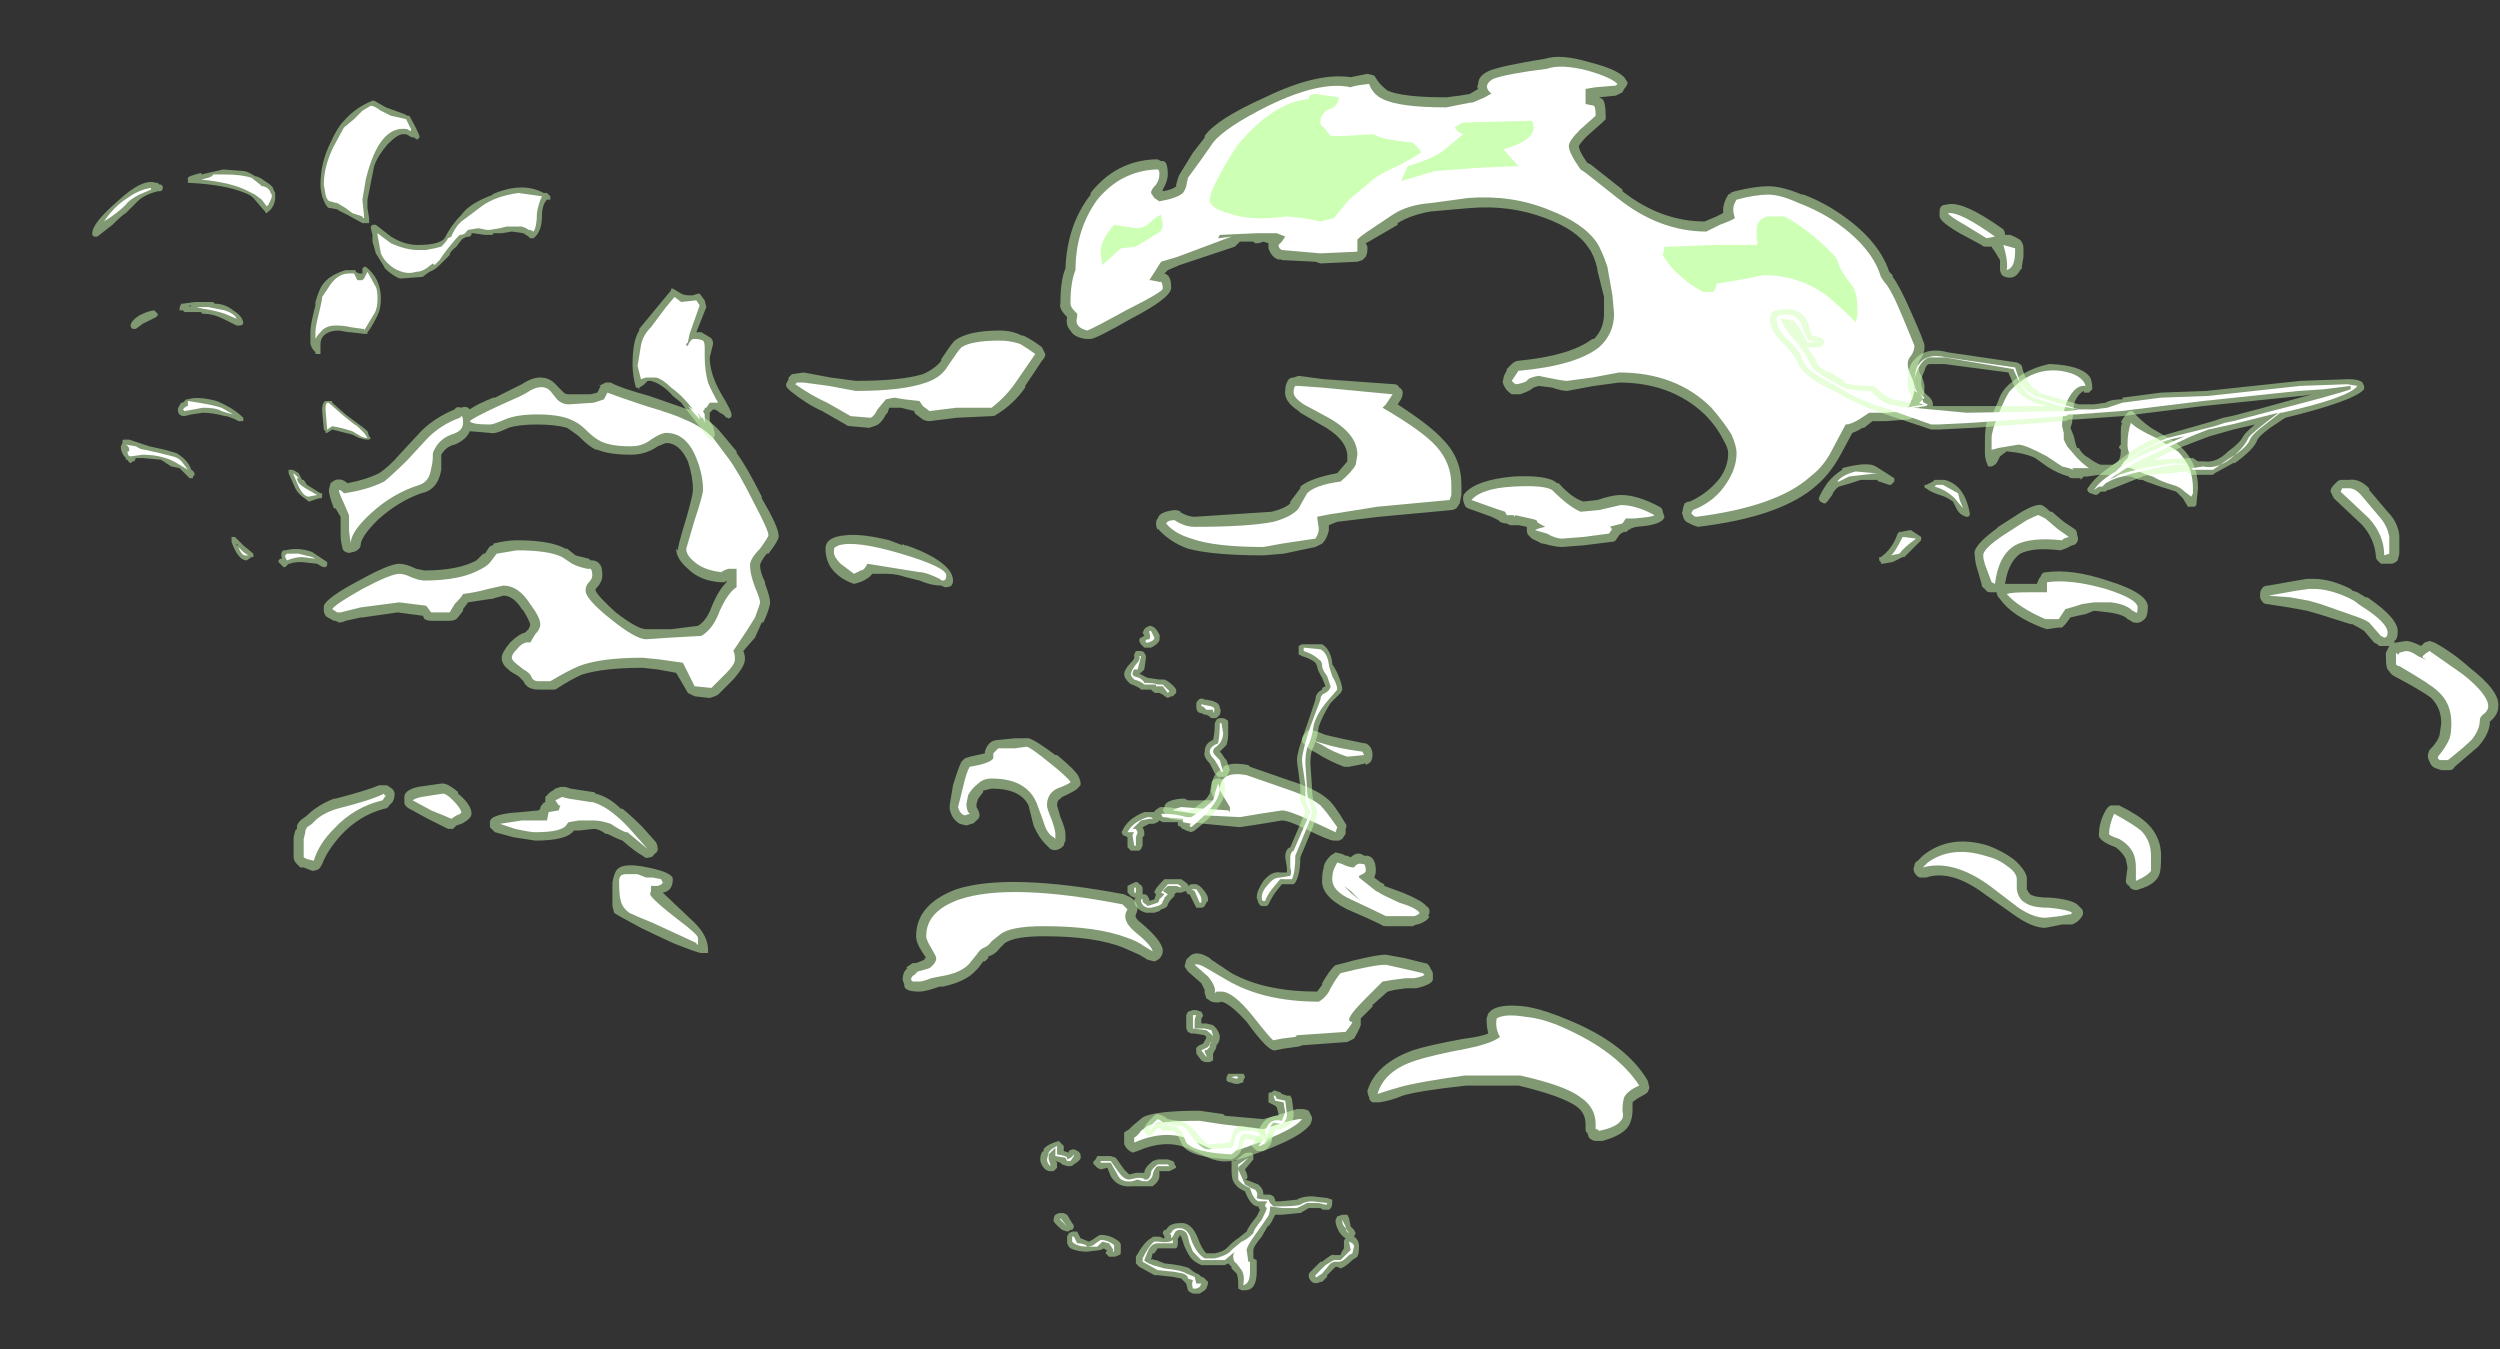 <?xml version="1.0" encoding="UTF-8" standalone="no"?>
<svg xmlns:ffdec="https://www.free-decompiler.com/flash" xmlns:xlink="http://www.w3.org/1999/xlink" ffdec:objectType="frame" height="281.4px" width="521.5px" xmlns="http://www.w3.org/2000/svg">
  <rect width="100%" height="100%" fill="#333333" stroke="none"/>
  <g transform="matrix(1.0, 0.0, 0.0, 1.0, 257.95, 260.75)">
    <use ffdec:characterId="2450" height="32.9" transform="matrix(7.0, 0.0, 0.0, 7.0, -196.7, -248.85)" width="65.7" xlink:href="#shape0"/>
    <use ffdec:characterId="2452" height="35.55" transform="matrix(7.0, 0.0, 0.0, 7.0, -238.7, -239.75)" width="67.7" xlink:href="#shape1"/>
  </g>
  <defs>
    <g id="shape0" transform="matrix(1.0, 0.0, 0.0, 1.0, 28.1, 35.55)">
      <path d="M23.45 -29.75 L23.45 -29.6 23.4 -29.3 23.4 -29.25 23.35 -29.2 Q23.2 -28.9 22.9 -29.0 22.75 -29.05 22.75 -29.25 L22.75 -29.5 22.6 -29.75 Q22.55 -29.8 22.5 -29.9 L22.3 -29.9 Q22.25 -29.9 22.2 -29.95 L21.55 -30.3 Q20.95 -30.65 20.95 -30.8 L20.95 -30.95 Q20.95 -31.05 21.0 -31.1 21.05 -31.15 21.15 -31.15 21.6 -31.3 22.8 -30.45 22.9 -30.4 22.9 -30.25 L23.05 -30.25 Q23.2 -30.2 23.35 -30.1 23.45 -30.0 23.45 -29.85 L23.45 -29.75 M10.5 -35.4 Q11.3 -35.2 11.55 -34.95 L11.65 -34.8 Q11.65 -34.7 11.55 -34.6 L11.5 -34.5 11.3 -34.4 10.8 -34.35 10.9 -34.3 Q11.0 -34.2 11.0 -33.8 L11.0 -33.7 10.9 -33.6 10.45 -33.2 Q10.25 -33.0 10.2 -32.9 10.2 -32.75 10.45 -32.4 L10.55 -32.35 11.5 -31.6 11.5 -31.55 Q12.65 -30.65 13.95 -30.65 L14.3 -30.8 14.5 -30.9 14.5 -31.0 Q14.5 -31.2 14.65 -31.45 L14.75 -31.5 14.7 -31.5 14.85 -31.55 Q15.45 -31.7 15.85 -31.7 16.25 -31.7 16.85 -31.45 L16.9 -31.45 Q17.55 -31.2 18.1 -30.8 19.15 -30.05 19.45 -29.15 L19.55 -29.05 19.55 -29.0 Q19.75 -28.75 20.1 -27.95 20.5 -27.05 20.5 -26.95 L20.5 -26.9 Q20.5 -26.7 20.35 -26.5 L20.3 -26.4 20.35 -26.15 Q20.5 -25.9 20.5 -25.7 20.5 -25.35 20.2 -24.85 20.1 -24.75 20.0 -24.75 L19.35 -24.7 18.95 -24.7 18.7 -24.5 18.65 -24.5 Q18.5 -24.4 18.35 -24.35 L18.0 -23.7 Q17.7 -23.15 17.3 -22.8 16.25 -21.85 13.75 -21.55 L13.6 -21.6 Q13.5 -21.65 13.4 -21.7 13.3 -21.8 13.3 -21.9 13.25 -21.95 13.3 -22.05 L13.3 -22.1 13.35 -22.25 13.45 -22.3 13.5 -22.3 Q14.05 -22.55 14.4 -23.0 14.65 -23.35 14.65 -23.75 14.65 -23.9 14.5 -24.15 14.3 -24.55 13.95 -24.9 12.95 -25.85 11.4 -25.85 L10.65 -25.75 9.85 -25.6 Q9.7 -25.6 9.4 -25.7 L9.0 -25.75 8.85 -25.7 Q8.75 -25.6 8.45 -25.5 L8.2 -25.5 Q8.05 -25.6 8.0 -25.7 7.9 -25.85 7.95 -25.95 7.95 -26.05 8.05 -26.2 L8.05 -26.25 8.2 -26.4 Q8.3 -26.5 8.4 -26.5 9.95 -26.65 10.6 -27.15 L10.65 -27.15 Q10.95 -27.45 10.95 -27.9 L10.95 -28.4 10.75 -29.2 10.75 -29.25 Q10.65 -29.65 10.5 -29.85 10.15 -30.4 9.2 -30.75 8.15 -31.15 6.95 -31.05 L5.8 -30.95 Q5.2 -30.85 4.8 -30.6 L4.8 -30.55 Q4.45 -30.35 4.2 -30.2 L3.85 -30.0 3.9 -29.9 3.9 -29.85 Q3.9 -29.7 3.85 -29.6 L3.75 -29.5 3.6 -29.45 2.5 -29.4 2.35 -29.45 1.35 -29.5 1.25 -29.55 1.3 -29.5 Q1.05 -29.55 0.95 -29.85 0.95 -29.95 0.95 -30.0 L0.8 -30.05 0.65 -30.0 0.55 -30.0 0.5 -30.05 0.1 -30.05 -0.05 -29.9 -1.7 -29.35 -2.05 -29.2 -2.15 -29.1 Q-1.95 -29.05 -1.95 -28.7 -1.9 -28.4 -3.15 -27.75 -4.2 -27.15 -4.35 -27.15 L-4.5 -27.15 Q-4.85 -27.2 -4.95 -27.4 -5.1 -27.55 -5.05 -27.8 -5.3 -28.05 -5.25 -28.2 -5.25 -28.9 -5.1 -29.25 -5.05 -30.55 -4.35 -31.45 L-4.35 -31.5 Q-3.6 -32.45 -2.45 -32.5 L-2.35 -32.5 -2.25 -32.45 -2.2 -32.45 Q-2.05 -32.45 -2.05 -32.05 -2.05 -31.85 -2.2 -31.6 L-2.2 -31.55 Q-1.9 -31.6 -1.8 -31.7 L-1.8 -31.75 Q-1.75 -31.95 -1.7 -32.05 L-1.3 -32.7 -0.95 -33.15 -0.95 -33.2 Q-0.6 -33.7 0.85 -34.35 2.4 -35.1 3.4 -34.95 L3.9 -35.05 4.1 -35.0 4.2 -34.85 Q4.3 -34.7 4.5 -34.55 4.95 -34.35 6.25 -34.35 L6.65 -34.4 6.95 -34.45 7.2 -34.6 Q7.15 -34.65 7.2 -34.75 7.2 -35.0 7.55 -35.15 7.95 -35.3 9.2 -35.5 9.65 -35.65 10.5 -35.4 M22.7 -21.55 L23.4 -22.0 Q23.75 -22.2 23.9 -22.2 24.0 -22.25 24.25 -22.0 L24.3 -22.0 24.65 -21.7 24.95 -21.5 Q25.05 -21.45 25.05 -21.3 25.1 -21.2 25.05 -21.1 25.0 -21.0 24.9 -21.0 L24.7 -20.9 24.55 -20.85 Q23.75 -20.95 23.35 -20.75 23.0 -20.5 22.9 -19.85 L23.85 -19.85 Q23.9 -20.0 23.95 -20.05 L24.0 -20.15 Q24.05 -20.2 24.15 -20.2 24.9 -20.3 25.95 -19.95 27.25 -19.55 27.15 -19.1 27.15 -18.95 27.1 -18.85 26.95 -18.65 26.75 -18.7 26.7 -18.7 26.65 -18.75 L26.55 -18.8 26.5 -18.85 Q26.35 -18.95 26.0 -19.0 L25.55 -19.05 25.3 -18.95 Q25.05 -18.9 24.85 -18.85 L24.7 -18.65 24.6 -18.55 24.5 -18.55 24.15 -18.5 24.0 -18.55 Q23.1 -18.9 22.75 -19.4 22.65 -19.5 22.65 -19.6 L22.45 -19.6 Q22.35 -19.6 22.3 -19.7 22.2 -19.75 22.2 -19.85 L22.1 -20.2 Q22.0 -20.5 22.0 -20.7 21.9 -20.95 22.65 -21.5 L22.7 -21.55 M11.9 -21.55 L11.75 -21.5 11.7 -21.45 11.7 -21.5 Q11.65 -21.4 11.6 -21.4 L11.55 -21.4 11.45 -21.35 11.4 -21.3 11.3 -21.15 Q11.25 -21.1 11.15 -21.1 L10.35 -21.0 9.7 -20.95 Q9.5 -20.95 9.15 -21.05 L9.1 -21.05 8.8 -21.2 8.7 -21.3 Q8.65 -21.35 8.65 -21.45 L8.65 -21.55 8.4 -21.6 8.15 -21.6 8.05 -21.65 Q7.95 -21.65 7.85 -21.7 L7.8 -21.75 7.6 -21.85 6.9 -22.1 Q6.8 -22.15 6.8 -22.2 6.75 -22.3 6.75 -22.4 6.75 -22.5 6.8 -22.55 7.15 -22.95 8.25 -23.05 9.3 -23.1 9.55 -22.85 L9.6 -22.85 Q10.0 -22.4 10.35 -22.3 L10.3 -22.3 10.75 -22.35 Q11.2 -22.5 11.45 -22.5 11.95 -22.5 12.6 -22.15 12.7 -22.1 12.7 -22.0 L12.75 -21.85 Q12.7 -21.6 11.9 -21.55 M6.55 -22.1 Q6.45 -22.05 6.4 -22.05 L4.25 -21.85 3.0 -21.7 2.75 -21.6 2.75 -21.45 Q2.7 -21.2 2.55 -21.05 L2.35 -20.95 1.4 -20.75 0.8 -20.7 Q-0.7 -20.7 -1.45 -20.9 -2.0 -21.1 -2.35 -21.5 L-2.35 -21.45 Q-2.4 -21.55 -2.4 -21.65 -2.4 -21.75 -2.35 -21.8 -2.3 -22.0 -1.85 -22.05 -1.75 -22.05 -1.65 -22.0 L-1.7 -22.0 Q-1.45 -21.85 -1.25 -21.85 L1.05 -22.0 Q1.45 -22.1 1.6 -22.25 L1.6 -22.3 1.9 -22.7 1.9 -22.75 Q2.2 -23.0 3.0 -23.15 L3.3 -23.5 3.3 -23.7 Q3.25 -24.2 2.5 -24.6 L1.9 -24.95 1.85 -25.0 Q1.4 -25.3 1.45 -25.6 1.45 -25.75 1.5 -25.85 1.55 -26.0 1.7 -26.0 L1.85 -26.05 2.6 -25.95 4.7 -25.8 Q4.8 -25.8 4.85 -25.7 4.95 -25.65 4.95 -25.55 4.95 -25.45 4.9 -25.35 L4.8 -25.2 Q5.8 -24.55 6.15 -24.15 6.7 -23.6 6.7 -22.8 L6.7 -22.5 6.65 -22.25 6.55 -22.1 M0.4 -14.4 L1.55 -14.0 Q2.35 -13.75 2.7 -13.45 2.9 -13.3 3.25 -12.7 3.3 -12.65 3.25 -12.55 L3.25 -12.4 3.15 -12.25 3.05 -12.2 2.9 -12.2 Q2.75 -12.2 2.05 -12.55 1.55 -12.8 1.35 -12.8 L0.75 -12.7 0.1 -12.6 -0.95 -12.7 -2.0 -12.85 -2.1 -12.95 -2.2 -13.1 -2.15 -13.2 Q-2.15 -13.4 -1.65 -13.45 L-1.55 -13.45 -1.45 -13.4 -0.65 -13.4 Q-0.8 -13.7 -0.75 -13.75 -0.75 -14.2 -0.4 -14.35 L-0.4 -14.4 Q-0.15 -14.55 0.35 -14.45 L0.4 -14.4 M2.2 -15.5 L2.4 -15.45 2.65 -15.35 Q3.05 -15.25 3.8 -15.1 L3.85 -15.1 Q4.05 -15.0 4.05 -14.75 4.05 -14.65 4.0 -14.55 3.95 -14.5 3.85 -14.45 L3.85 -14.5 3.35 -14.4 3.2 -14.4 Q2.7 -14.6 2.4 -14.8 2.1 -14.95 2.05 -15.05 1.95 -15.1 1.95 -15.2 1.95 -15.3 2.05 -15.4 2.1 -15.5 2.2 -15.5 M8.65 -7.25 Q9.2 -7.15 9.9 -6.85 11.6 -6.15 12.25 -5.05 L12.3 -4.85 Q12.3 -4.8 12.25 -4.7 12.2 -4.65 12.1 -4.6 11.9 -4.5 11.8 -4.4 L11.8 -4.2 Q11.8 -3.85 11.65 -3.65 11.45 -3.4 10.9 -3.25 L10.7 -3.25 Q10.6 -3.25 10.5 -3.35 L10.45 -3.5 Q10.4 -3.5 10.4 -3.6 L10.4 -3.75 Q10.4 -4.1 10.1 -4.3 9.65 -4.6 8.4 -4.9 L6.85 -4.9 Q5.45 -4.75 4.95 -4.6 4.6 -4.45 4.25 -4.4 L4.05 -4.4 Q3.95 -4.45 3.95 -4.55 3.9 -4.65 3.9 -4.75 4.15 -5.55 5.25 -5.95 5.7 -6.1 6.8 -6.3 7.25 -6.35 7.5 -6.45 7.45 -6.65 7.45 -6.9 L7.5 -7.05 7.6 -7.15 Q7.9 -7.35 8.65 -7.25 M5.85 -8.2 L5.85 -8.05 Q5.8 -7.9 5.35 -7.8 L5.05 -7.8 4.7 -7.75 4.5 -7.7 4.05 -7.3 4.05 -7.25 3.7 -6.9 3.7 -6.7 Q3.65 -6.55 3.5 -6.3 L3.3 -6.2 1.95 -6.1 Q1.85 -6.05 1.75 -6.05 L1.4 -6.0 1.15 -5.95 Q0.95 -5.9 0.3 -6.8 -0.2 -7.35 -0.45 -7.4 -0.55 -7.35 -0.75 -7.4 L-0.9 -7.5 -0.95 -7.65 -0.95 -7.75 -1.05 -7.95 -1.45 -8.3 -1.55 -8.45 -1.5 -8.65 -1.4 -8.75 Q-1.2 -8.95 -0.8 -8.7 L-0.75 -8.65 -0.15 -8.25 Q0.85 -7.7 2.4 -7.7 L2.55 -7.9 2.55 -7.95 Q2.75 -8.3 2.9 -8.45 2.95 -8.5 3.0 -8.5 4.1 -8.8 4.45 -8.8 L5.0 -8.7 5.6 -8.55 Q5.7 -8.55 5.75 -8.45 L5.8 -8.35 Q5.85 -8.3 5.85 -8.2 M3.9 -11.75 Q4.15 -11.7 4.15 -11.3 4.15 -11.2 4.1 -11.1 L4.3 -10.95 4.4 -10.9 4.4 -10.85 4.95 -10.65 Q5.55 -10.4 5.65 -10.25 5.75 -10.2 5.75 -10.1 5.75 -10.0 5.7 -9.95 L5.75 -9.95 Q5.7 -9.8 5.4 -9.7 L5.35 -9.7 5.25 -9.65 4.45 -9.65 Q4.35 -9.65 4.3 -9.7 4.0 -9.85 3.3 -10.15 2.5 -10.55 2.55 -11.05 2.55 -11.25 2.6 -11.4 L2.6 -11.45 Q2.65 -11.6 2.8 -11.75 L2.95 -11.85 3.15 -11.8 3.25 -11.75 3.3 -11.75 3.4 -11.7 Q3.6 -11.9 3.8 -11.75 L3.9 -11.75 M1.15 -4.0 L1.8 -4.2 1.95 -4.2 Q2.05 -4.2 2.15 -4.15 L2.25 -3.95 Q2.25 -3.85 2.2 -3.75 1.85 -3.25 -0.1 -2.65 L-0.2 -2.65 Q-0.55 -2.6 -0.95 -2.8 L-1.5 -3.05 Q-2.15 -3.3 -2.95 -2.95 L-3.1 -2.9 Q-3.2 -2.95 -3.25 -3.0 -3.3 -3.05 -3.35 -3.15 L-3.35 -3.3 Q-3.35 -3.4 -3.35 -3.5 L-3.2 -3.6 -3.1 -3.7 -2.8 -3.95 Q-2.45 -4.15 -1.1 -4.15 L-0.4 -4.05 -0.35 -4.0 0.8 -3.9 1.15 -4.0 M20.45 -11.75 Q21.25 -12.4 22.4 -12.05 22.8 -11.9 23.15 -11.65 23.5 -11.35 23.55 -11.1 L23.55 -11.05 Q23.55 -10.9 23.55 -10.75 23.6 -10.65 23.65 -10.6 23.8 -10.5 24.25 -10.5 24.85 -10.45 25.05 -10.3 L25.2 -10.15 Q25.25 -10.05 25.2 -9.95 25.1 -9.8 25.0 -9.75 L24.9 -9.7 24.6 -9.7 24.1 -9.6 Q23.7 -9.6 23.15 -10.0 L22.3 -10.6 Q21.3 -11.35 20.55 -11.1 L20.35 -11.1 Q20.25 -11.15 20.2 -11.25 20.15 -11.35 20.2 -11.45 20.2 -11.55 20.3 -11.6 L20.45 -11.75 M34.85 -18.15 Q35.0 -18.15 35.3 -18.0 L35.4 -18.1 35.55 -18.15 35.7 -18.1 Q36.25 -17.8 36.75 -17.35 37.65 -16.65 37.6 -16.2 37.6 -15.95 37.35 -15.75 37.35 -15.4 37.0 -15.0 L36.3 -14.4 Q36.25 -14.3 36.15 -14.3 L35.9 -14.3 35.75 -14.35 Q35.6 -14.4 35.55 -14.55 35.5 -14.65 35.5 -14.7 35.5 -14.8 35.55 -14.9 35.8 -15.15 35.85 -15.35 L35.9 -15.7 Q35.9 -16.15 35.6 -16.45 35.35 -16.65 34.5 -17.1 34.4 -17.15 34.35 -17.25 34.25 -17.3 34.25 -17.65 L34.25 -17.8 34.35 -18.0 34.2 -18.0 Q34.1 -18.0 34.05 -18.0 L34.0 -18.05 33.9 -18.1 33.6 -18.45 Q33.45 -18.55 33.25 -18.65 L33.2 -18.65 32.25 -18.95 31.9 -19.05 31.35 -19.15 30.7 -19.25 Q30.6 -19.25 30.55 -19.35 30.5 -19.4 30.5 -19.5 30.5 -19.65 30.55 -19.7 30.6 -19.8 30.75 -19.8 L31.6 -19.95 31.9 -20.0 32.1 -20.0 Q32.6 -20.0 33.2 -19.7 L33.25 -19.65 33.4 -19.6 33.65 -19.45 33.7 -19.45 Q34.65 -18.8 34.6 -18.4 34.6 -18.2 34.5 -18.15 L34.5 -18.1 34.55 -18.1 34.85 -18.15 M32.6 -22.6 Q32.6 -22.7 32.7 -22.8 L32.8 -22.9 Q32.85 -22.95 32.95 -22.95 L33.15 -22.95 Q33.45 -23.0 33.75 -22.7 L33.75 -22.65 34.3 -22.0 Q34.6 -21.7 34.65 -21.3 L34.65 -20.75 34.6 -20.55 Q34.5 -20.45 34.4 -20.45 L34.1 -20.45 34.0 -20.55 Q33.95 -20.6 33.95 -20.7 33.9 -21.2 33.55 -21.6 L32.7 -22.4 Q32.65 -22.5 32.6 -22.6 M26.3 -13.25 Q26.9 -12.95 27.15 -12.7 27.55 -12.3 27.55 -11.75 27.55 -11.3 27.5 -11.2 27.4 -10.9 26.9 -10.75 26.8 -10.7 26.7 -10.75 26.65 -10.75 26.6 -10.85 26.5 -10.9 26.5 -11.0 L26.55 -11.4 26.5 -11.65 Q26.4 -11.85 26.2 -12.0 25.65 -12.2 25.7 -12.4 25.7 -12.75 25.9 -13.1 25.95 -13.2 26.05 -13.25 L26.3 -13.25 M-26.85 -22.95 Q-26.65 -23.0 -26.5 -22.85 -25.95 -22.95 -25.55 -23.15 -25.25 -23.35 -24.95 -23.7 L-24.3 -24.4 Q-23.9 -24.8 -23.3 -25.05 -23.25 -25.15 -23.1 -25.1 -23.0 -25.15 -22.9 -25.1 L-22.85 -25.05 Q-22.65 -25.2 -22.15 -25.4 L-22.1 -25.4 -21.3 -25.8 Q-21.0 -26.0 -20.75 -26.0 -20.45 -26.0 -20.25 -25.75 L-20.05 -25.55 Q-20.0 -25.5 -19.9 -25.5 L-19.25 -25.5 -19.05 -25.55 -18.95 -25.75 -19.0 -25.75 Q-18.9 -25.8 -18.8 -25.85 L-18.65 -25.85 Q-18.4 -25.7 -17.5 -25.45 L-16.35 -25.05 -16.3 -25.05 Q-15.75 -24.8 -15.4 -24.4 L-14.9 -23.8 -14.9 -23.75 Q-14.6 -23.35 -14.15 -22.45 L-14.15 -22.4 Q-13.65 -21.55 -13.65 -21.3 -13.6 -21.2 -13.95 -20.75 L-14.0 -20.75 Q-14.2 -20.5 -14.2 -20.4 -14.2 -20.2 -14.05 -19.9 L-14.05 -19.85 Q-13.9 -19.45 -13.9 -19.3 -13.9 -19.15 -14.1 -18.7 L-14.15 -18.7 -14.35 -18.25 -14.7 -17.85 Q-14.65 -17.75 -14.65 -17.6 -14.65 -17.4 -15.0 -17.0 L-15.45 -16.55 -15.55 -16.5 -15.7 -16.45 -16.15 -16.5 -16.35 -16.6 -16.7 -17.2 -17.25 -17.3 -17.7 -17.35 Q-18.85 -17.35 -19.5 -17.15 -19.85 -17.0 -20.3 -16.7 L-20.8 -16.7 Q-21.15 -16.7 -21.25 -16.95 L-21.4 -17.1 -21.65 -17.25 -21.7 -17.3 Q-21.9 -17.45 -21.9 -17.65 -21.9 -17.8 -21.65 -18.1 -21.4 -18.35 -21.2 -18.4 L-21.1 -18.5 Q-21.05 -18.6 -21.05 -18.65 -21.1 -18.8 -21.25 -19.05 L-21.3 -19.1 Q-21.55 -19.5 -21.85 -19.5 L-22.2 -19.4 -22.25 -19.4 -22.9 -19.3 -23.05 -19.1 -23.05 -19.05 Q-23.2 -18.85 -23.25 -18.8 -23.35 -18.75 -23.45 -18.75 L-24.0 -18.75 Q-24.1 -18.75 -24.2 -18.8 L-24.25 -18.9 -25.0 -19.0 -26.05 -18.85 -26.1 -18.85 -26.55 -18.75 Q-26.65 -18.7 -26.75 -18.7 L-26.85 -18.75 -26.9 -18.75 Q-27.1 -18.85 -27.15 -18.9 -27.2 -19.0 -27.2 -19.05 L-27.2 -19.2 Q-27.1 -19.45 -26.15 -19.95 -25.25 -20.45 -24.95 -20.45 -24.75 -20.45 -24.45 -20.3 L-24.2 -20.25 Q-23.2 -20.25 -22.65 -20.55 L-22.45 -20.75 -22.4 -20.75 -22.3 -20.9 Q-22.25 -21.0 -22.15 -21.0 L-22.15 -21.05 Q-21.75 -21.15 -21.45 -21.15 -20.45 -21.15 -20.0 -20.9 L-19.95 -20.9 -19.7 -20.7 -19.3 -20.6 -19.25 -20.55 -19.2 -20.55 Q-19.05 -20.55 -18.95 -20.4 -18.9 -20.3 -18.9 -20.1 -18.9 -19.9 -19.1 -19.7 L-19.1 -19.65 Q-19.05 -19.5 -18.5 -19.0 -17.85 -18.5 -17.6 -18.5 L-16.85 -18.5 -16.05 -18.6 Q-15.8 -18.75 -15.65 -19.15 -15.45 -19.65 -15.2 -19.9 L-15.2 -19.95 -15.25 -19.9 -15.4 -19.9 Q-16.0 -19.95 -16.35 -20.3 -16.7 -20.6 -16.7 -20.9 L-16.65 -20.85 Q-16.65 -21.0 -16.4 -21.8 -16.2 -22.5 -16.2 -22.65 -16.2 -23.05 -16.35 -23.5 -16.6 -24.05 -17.0 -24.05 L-17.25 -23.95 Q-17.6 -23.7 -18.05 -23.7 -18.7 -23.7 -19.05 -23.85 L-19.1 -23.85 Q-19.3 -23.95 -19.55 -24.2 L-19.6 -24.25 Q-19.8 -24.4 -19.95 -24.5 -20.3 -24.6 -20.85 -24.6 -21.4 -24.6 -21.7 -24.5 -22.1 -24.3 -22.25 -24.35 L-22.85 -24.4 Q-22.95 -24.15 -23.3 -24.0 -23.55 -23.95 -23.7 -23.7 -23.7 -23.45 -23.7 -23.25 -23.8 -22.65 -24.3 -22.55 -25.0 -22.3 -25.6 -21.75 -26.05 -21.3 -26.1 -21.05 -26.1 -20.95 -26.15 -20.9 -26.25 -20.8 -26.35 -20.8 -26.45 -20.75 -26.55 -20.8 -26.65 -20.85 -26.65 -20.95 -26.7 -21.1 -26.7 -21.4 L-26.7 -21.85 -26.85 -22.1 -26.9 -22.1 Q-27.05 -22.5 -27.05 -22.65 L-27.0 -22.85 Q-26.95 -22.9 -26.85 -22.95 M-23.65 -13.9 Q-23.5 -13.9 -23.2 -13.65 L-23.2 -13.6 Q-22.95 -13.4 -22.85 -13.2 -22.8 -13.1 -22.8 -13.0 -22.8 -12.85 -23.1 -12.7 L-23.25 -12.65 Q-23.3 -12.6 -23.35 -12.55 -23.4 -12.55 -23.5 -12.55 -23.6 -12.6 -24.1 -12.85 L-24.65 -13.15 Q-24.75 -13.2 -24.8 -13.3 L-24.8 -13.5 Q-24.8 -13.7 -24.4 -13.8 L-23.7 -13.9 -23.65 -13.9 M-25.1 -13.5 Q-25.1 -13.45 -25.15 -13.35 L-25.25 -13.25 Q-25.3 -13.15 -25.4 -13.15 -26.15 -12.95 -26.7 -12.35 -27.1 -11.9 -27.25 -11.5 -27.3 -11.4 -27.35 -11.35 -27.45 -11.3 -27.55 -11.3 L-27.8 -11.4 -27.9 -11.4 Q-27.95 -11.45 -28.0 -11.5 -28.1 -11.6 -28.1 -11.7 L-28.1 -12.3 -28.05 -12.5 -28.0 -12.55 -28.0 -12.65 Q-27.95 -12.75 -27.9 -12.8 L-27.7 -12.95 Q-27.4 -13.25 -26.9 -13.45 L-26.85 -13.45 Q-25.9 -13.7 -25.55 -13.85 L-25.35 -13.85 Q-25.3 -13.85 -25.25 -13.8 -25.05 -13.7 -25.1 -13.5 M-5.8 -26.5 L-6.3 -25.75 -6.3 -25.7 Q-6.65 -25.2 -7.15 -24.9 -7.2 -24.85 -7.3 -24.85 L-8.35 -24.8 -9.15 -24.7 Q-9.25 -24.7 -9.35 -24.75 L-9.55 -24.9 -9.6 -24.95 -9.6 -25.0 -10.0 -25.1 -10.35 -25.1 -10.4 -24.95 -10.45 -24.9 Q-10.6 -24.6 -10.8 -24.55 L-10.95 -24.5 -11.5 -24.55 Q-11.6 -24.55 -11.65 -24.6 L-12.35 -25.0 Q-12.8 -25.2 -13.3 -25.6 L-13.4 -25.7 Q-13.45 -25.8 -13.4 -25.85 L-13.35 -25.95 -13.35 -26.0 -13.25 -26.1 -12.9 -26.15 -12.1 -26.0 -11.35 -25.9 Q-10.0 -25.9 -9.35 -26.1 -9.0 -26.25 -8.8 -26.5 L-8.8 -26.55 Q-8.5 -27.0 -8.4 -27.1 -8.0 -27.4 -7.05 -27.4 -6.7 -27.4 -6.4 -27.25 L-6.35 -27.25 Q-6.05 -27.1 -5.8 -26.9 -5.75 -26.8 -5.7 -26.7 -5.7 -26.6 -5.8 -26.5 M-8.5 -19.8 Q-8.55 -19.75 -8.7 -19.75 L-8.8 -19.8 Q-9.1 -19.8 -9.45 -19.95 L-9.85 -20.05 Q-10.15 -20.15 -10.4 -20.15 L-10.85 -20.15 -10.95 -20.05 Q-11.15 -19.9 -11.4 -19.85 -11.85 -20.0 -12.1 -20.35 -12.25 -20.6 -12.25 -20.9 -12.25 -21.25 -11.65 -21.3 -11.15 -21.35 -10.35 -21.15 L-9.95 -21.0 -9.95 -21.05 -9.9 -21.0 -9.85 -21.0 Q-9.4 -20.85 -9.05 -20.65 -8.45 -20.3 -8.45 -19.95 -8.45 -19.85 -8.5 -19.8 M-9.0 -19.75 L-9.0 -19.75 M-7.95 -14.7 L-7.5 -14.8 -7.5 -14.85 Q-7.45 -15.05 -7.3 -15.15 -7.2 -15.2 -7.1 -15.2 L-6.6 -15.25 -6.2 -15.25 Q-6.0 -15.2 -5.4 -14.75 L-5.35 -14.75 Q-4.8 -14.3 -4.7 -14.1 L-4.65 -13.95 -4.65 -13.85 -4.7 -13.8 Q-4.75 -13.7 -5.2 -13.5 L-5.25 -13.45 Q-5.35 -13.4 -5.35 -13.25 L-5.25 -12.9 Q-5.1 -12.55 -5.1 -12.4 L-5.1 -12.2 Q-5.15 -12.1 -5.15 -12.05 -5.35 -11.85 -5.55 -11.95 L-5.7 -12.1 Q-5.9 -12.3 -6.05 -12.65 L-6.2 -13.25 Q-6.45 -13.75 -7.3 -13.75 L-7.5 -13.7 -7.55 -13.7 -7.55 -13.65 -7.7 -13.45 -7.75 -13.3 -7.75 -13.2 Q-7.6 -12.95 -7.7 -12.85 L-7.8 -12.75 Q-7.85 -12.7 -7.9 -12.7 L-8.05 -12.65 -8.25 -12.7 Q-8.5 -12.85 -8.55 -13.15 L-8.55 -13.25 -8.45 -13.85 Q-8.3 -14.35 -8.2 -14.55 L-8.1 -14.65 -7.95 -14.7 M-12.05 -21.25 L-12.05 -21.25 M-17.35 -11.8 Q-17.4 -11.7 -17.5 -11.7 -17.6 -11.65 -17.7 -11.75 -17.9 -11.85 -18.3 -12.2 -18.45 -12.25 -18.75 -12.4 L-18.8 -12.4 Q-19.0 -12.55 -19.15 -12.55 L-19.6 -12.5 -19.75 -12.5 Q-19.95 -12.2 -20.9 -12.2 L-21.55 -12.3 -22.1 -12.45 -22.25 -12.6 Q-22.25 -12.7 -22.25 -12.75 -22.25 -13.0 -21.3 -13.05 L-20.8 -13.1 -20.75 -13.15 Q-20.75 -13.25 -20.65 -13.3 L-20.7 -13.3 -20.6 -13.35 Q-20.6 -13.4 -20.6 -13.5 L-20.45 -13.65 Q-20.35 -13.7 -20.3 -13.75 L-20.15 -13.8 -20.0 -13.8 -19.85 -13.75 -19.2 -13.65 -19.15 -13.65 -19.1 -13.6 Q-18.7 -13.5 -18.35 -13.15 L-18.3 -13.15 Q-18.05 -12.95 -17.7 -12.6 L-17.3 -12.15 Q-17.25 -12.05 -17.25 -11.95 -17.25 -11.85 -17.35 -11.8 M-16.85 -10.85 L-16.85 -10.85 M-17.1 -10.65 L-16.15 -9.75 Q-15.75 -9.35 -15.75 -8.95 L-15.75 -8.85 -15.95 -8.85 Q-16.05 -8.85 -16.8 -9.15 -17.45 -9.45 -17.75 -9.6 -18.5 -10.0 -18.55 -10.05 L-18.6 -10.25 -18.6 -10.95 Q-18.55 -11.25 -18.45 -11.35 -18.25 -11.55 -17.55 -11.4 -16.8 -11.25 -16.8 -11.05 -16.8 -10.7 -17.1 -10.65 M-15.75 -9.3 L-15.75 -9.3 M-16.25 -8.9 L-16.25 -8.9 M-3.25 -10.55 Q-3.1 -10.5 -3.0 -10.35 -2.95 -10.25 -2.95 -10.2 -2.95 -10.1 -3.0 -10.0 -3.05 -9.9 -2.85 -9.75 -2.25 -9.25 -2.2 -8.95 -2.2 -8.8 -2.25 -8.75 -2.3 -8.65 -2.45 -8.6 L-2.65 -8.65 -2.9 -8.8 -3.35 -9.0 Q-4.2 -9.35 -5.75 -9.35 -6.6 -9.35 -6.9 -9.15 L-7.05 -9.0 Q-7.2 -8.8 -7.4 -8.75 L-7.4 -8.7 -7.5 -8.6 -7.55 -8.6 -7.7 -8.4 -7.75 -8.35 Q-8.05 -8.0 -8.75 -7.85 L-8.85 -7.85 -9.0 -7.8 Q-9.3 -7.7 -9.45 -7.7 -9.85 -7.7 -9.9 -7.85 L-9.9 -7.9 -9.95 -8.05 Q-9.95 -8.3 -9.8 -8.4 L-9.85 -8.4 -9.8 -8.45 -9.65 -8.55 -9.55 -8.55 -9.3 -8.65 -9.3 -8.7 -9.25 -8.7 -9.35 -8.85 Q-9.55 -9.15 -9.55 -9.35 -9.55 -10.3 -8.35 -10.75 -6.8 -11.25 -3.35 -10.6 L-3.25 -10.55" fill="#cdffb4" fill-opacity="0.502" fill-rule="evenodd" stroke="none"/>
      <path d="M26.15 -13.0 Q26.7 -12.7 26.95 -12.5 27.25 -12.2 27.25 -11.75 27.25 -11.35 27.25 -11.3 27.15 -11.15 26.8 -11.0 L26.8 -11.35 Q26.8 -11.6 26.75 -11.75 26.65 -12.05 26.3 -12.25 26.0 -12.35 26.0 -12.4 26.0 -12.65 26.15 -13.0 M31.95 -19.7 L32.1 -19.7 Q32.55 -19.7 33.1 -19.45 L33.3 -19.35 33.5 -19.2 Q34.3 -18.7 34.3 -18.4 34.3 -18.25 34.2 -18.25 L34.1 -18.3 33.75 -18.7 Q33.6 -18.8 33.3 -18.9 L32.3 -19.25 31.95 -19.35 31.4 -19.45 30.75 -19.5 31.6 -19.65 31.95 -19.7 M26.8 -19.0 L26.7 -19.05 Q26.5 -19.25 26.05 -19.3 L25.55 -19.3 25.2 -19.25 Q24.9 -19.15 24.7 -19.1 L24.5 -18.8 24.1 -18.8 Q23.3 -19.15 22.95 -19.55 23.1 -19.6 23.6 -19.6 L24.15 -19.6 24.15 -19.9 Q24.85 -20.0 25.9 -19.7 26.85 -19.4 26.85 -19.15 26.85 -18.95 26.8 -19.0 M34.1 -21.8 Q34.3 -21.55 34.35 -21.25 L34.35 -20.75 34.2 -20.7 Q34.2 -21.3 33.75 -21.8 L32.9 -22.6 32.95 -22.7 33.15 -22.7 Q33.35 -22.7 33.55 -22.45 L34.1 -21.8 M34.85 -17.85 Q35.0 -17.85 35.2 -17.7 35.4 -17.6 35.45 -17.6 L35.35 -17.65 Q35.3 -17.7 35.55 -17.85 L36.55 -17.15 Q37.3 -16.55 37.3 -16.2 37.3 -16.1 37.2 -16.0 37.05 -15.9 37.05 -15.8 37.05 -15.5 36.8 -15.2 36.6 -15.0 36.1 -14.6 L35.85 -14.6 35.8 -14.65 35.8 -14.7 Q36.05 -15.0 36.15 -15.25 36.2 -15.4 36.2 -15.7 36.2 -16.3 35.8 -16.65 35.6 -16.85 34.65 -17.4 34.6 -17.4 34.55 -17.45 L34.55 -17.8 34.6 -17.75 Q34.65 -17.75 34.65 -17.8 L34.85 -17.85 M22.3 -11.75 Q22.7 -11.65 22.95 -11.45 23.25 -11.25 23.25 -11.05 23.25 -10.85 23.25 -10.75 23.3 -10.45 23.5 -10.35 23.7 -10.2 24.2 -10.2 24.75 -10.15 24.9 -10.05 L24.85 -10.0 24.8 -10.0 24.55 -9.95 24.1 -9.9 Q23.75 -9.9 23.3 -10.2 L22.45 -10.85 Q21.35 -11.65 20.45 -11.4 L20.6 -11.55 Q21.3 -12.05 22.3 -11.75 M1.85 -3.9 L1.95 -3.9 Q1.65 -3.5 -0.2 -2.9 -0.5 -2.9 -0.85 -3.05 L-1.4 -3.3 Q-2.15 -3.6 -3.05 -3.2 L-3.05 -3.35 Q-2.95 -3.4 -2.85 -3.55 L-2.65 -3.7 Q-2.35 -3.85 -1.1 -3.85 L-0.45 -3.75 0.8 -3.6 1.25 -3.75 Q1.55 -3.85 1.85 -3.9 M4.85 -4.85 Q4.5 -4.75 4.2 -4.65 4.4 -5.35 5.35 -5.65 5.8 -5.8 6.85 -6.0 7.6 -6.15 7.85 -6.35 7.7 -6.6 7.75 -6.9 8.0 -7.05 8.6 -6.95 9.15 -6.9 9.8 -6.6 11.35 -5.9 12.0 -4.9 11.65 -4.75 11.55 -4.55 11.5 -4.4 11.5 -4.15 11.55 -3.95 11.45 -3.85 11.3 -3.65 10.8 -3.55 L10.75 -3.6 10.7 -3.6 10.7 -3.75 Q10.7 -4.25 10.25 -4.55 9.8 -4.9 8.45 -5.2 L6.8 -5.2 Q5.35 -5.0 4.85 -4.85 M2.45 -7.4 Q2.7 -7.55 2.8 -7.8 3.0 -8.15 3.1 -8.25 4.1 -8.5 4.45 -8.5 L4.9 -8.4 5.55 -8.25 5.6 -8.2 Q5.55 -8.15 5.3 -8.1 L5.05 -8.1 4.65 -8.05 4.35 -8.0 3.8 -7.45 Q3.35 -7.0 3.35 -6.85 L3.4 -6.8 3.45 -6.8 Q3.45 -6.75 3.25 -6.5 L1.8 -6.4 1.75 -6.35 1.35 -6.3 1.1 -6.25 Q1.05 -6.25 0.5 -6.95 -0.1 -7.7 -0.45 -7.7 L-0.6 -7.7 -0.65 -7.65 Q-0.6 -7.85 -0.85 -8.15 L-1.25 -8.5 Q-1.15 -8.55 -0.9 -8.4 L-0.3 -8.05 Q0.8 -7.4 2.45 -7.4 M3.15 -11.5 Q3.35 -11.4 3.5 -11.4 3.6 -11.55 3.75 -11.5 L3.8 -11.5 Q3.85 -11.45 3.85 -11.3 3.85 -11.25 3.75 -11.2 L3.65 -11.15 3.65 -11.1 4.15 -10.7 4.25 -10.65 Q4.3 -10.6 4.85 -10.35 5.35 -10.2 5.45 -10.05 5.45 -10.0 5.3 -9.95 L4.45 -9.95 Q4.15 -10.1 3.4 -10.45 2.85 -10.7 2.85 -11.05 2.85 -11.2 2.9 -11.35 L3.0 -11.55 3.15 -11.5 M3.2 -10.85 L3.4 -10.65 3.7 -10.4 3.4 -10.7 3.2 -10.85 M3.0 -12.6 L2.95 -12.45 Q2.85 -12.5 2.2 -12.8 1.55 -13.1 1.35 -13.1 L0.7 -13.0 0.1 -12.9 -0.9 -12.95 -1.9 -13.1 Q-1.85 -13.15 -1.65 -13.2 L-0.25 -13.1 -0.2 -13.05 -0.2 -13.2 -0.5 -13.7 Q-0.5 -14.3 0.3 -14.15 L1.45 -13.75 Q2.2 -13.5 2.5 -13.25 2.65 -13.1 3.0 -12.6 M2.55 -15.1 Q3.0 -14.95 3.75 -14.85 L3.8 -14.75 3.3 -14.7 Q2.85 -14.85 2.55 -15.05 L2.25 -15.2 Q2.35 -15.15 2.55 -15.1 M6.4 -22.8 L6.4 -22.5 6.35 -22.35 4.2 -22.15 2.95 -21.95 Q2.9 -21.95 2.65 -21.9 L2.4 -21.85 2.45 -21.5 Q2.45 -21.35 2.35 -21.2 L1.35 -21.05 0.8 -20.95 Q-0.65 -20.95 -1.35 -21.2 -1.85 -21.35 -2.1 -21.65 -2.05 -21.75 -1.85 -21.75 -1.55 -21.55 -1.25 -21.55 0.35 -21.55 1.1 -21.7 1.65 -21.85 1.85 -22.1 L2.1 -22.55 Q2.35 -22.8 3.1 -22.9 3.45 -23.2 3.55 -23.4 L3.6 -23.7 Q3.6 -24.35 2.65 -24.85 L2.0 -25.2 Q1.7 -25.4 1.7 -25.55 1.7 -25.7 1.75 -25.75 L1.85 -25.75 2.55 -25.7 4.65 -25.5 4.45 -25.2 4.35 -25.1 Q5.55 -24.4 5.95 -23.95 6.4 -23.45 6.4 -22.8 M22.5 -19.9 L22.35 -20.3 Q22.25 -20.55 22.25 -20.7 22.25 -20.9 22.85 -21.3 L23.55 -21.75 Q23.85 -21.9 23.9 -21.9 L24.1 -21.8 24.45 -21.5 24.8 -21.25 24.65 -21.2 24.6 -21.15 Q23.65 -21.25 23.2 -21.0 22.7 -20.7 22.6 -19.85 L22.5 -19.9 M12.45 -21.9 Q12.45 -21.85 11.85 -21.8 L11.6 -21.8 11.5 -21.65 11.1 -21.55 11.15 -21.55 11.15 -21.5 11.2 -21.5 11.1 -21.35 10.35 -21.25 9.7 -21.2 Q9.5 -21.2 9.25 -21.35 L8.9 -21.45 Q8.95 -21.5 9.2 -21.55 9.0 -21.65 8.95 -21.7 9.0 -21.75 8.75 -21.8 L8.3 -21.9 8.3 -21.85 8.25 -21.9 8.05 -21.9 8.0 -22.0 7.7 -22.1 7.0 -22.35 Q7.3 -22.7 8.25 -22.75 9.15 -22.8 9.4 -22.65 9.9 -22.15 10.25 -22.0 L10.8 -22.05 11.45 -22.2 Q11.9 -22.2 12.45 -21.9 M21.2 -30.9 Q21.55 -30.95 22.6 -30.2 L22.35 -30.15 21.7 -30.55 Q21.25 -30.8 21.2 -30.9 M3.4 -34.65 Q3.5 -34.7 3.95 -34.75 4.05 -34.45 4.35 -34.3 4.85 -34.05 6.25 -34.05 L6.75 -34.15 Q7.0 -34.2 7.05 -34.2 L7.4 -34.35 Q7.55 -34.45 7.6 -34.45 7.3 -34.7 7.65 -34.9 8.05 -35.05 9.25 -35.2 9.65 -35.35 10.45 -35.15 11.15 -34.95 11.35 -34.75 L11.3 -34.7 10.7 -34.65 10.4 -34.6 Q10.4 -34.2 10.4 -34.15 L10.65 -34.1 Q10.7 -34.05 10.7 -33.8 L10.25 -33.4 Q9.9 -33.05 9.9 -32.9 9.9 -32.7 10.25 -32.2 L10.4 -32.1 11.35 -31.35 Q12.6 -30.35 14.0 -30.35 L14.4 -30.55 Q14.8 -30.7 14.85 -30.75 14.8 -30.9 14.8 -31.0 14.8 -31.15 14.9 -31.3 15.45 -31.45 15.85 -31.45 16.2 -31.45 16.75 -31.2 17.4 -30.95 17.9 -30.6 18.95 -29.85 19.2 -29.0 L19.3 -28.85 Q19.5 -28.65 19.85 -27.8 L20.2 -26.95 Q20.2 -26.8 20.1 -26.65 20.0 -26.55 20.0 -26.4 20.0 -26.25 20.1 -26.05 20.2 -25.85 20.2 -25.7 20.2 -25.4 19.95 -25.0 L19.35 -24.95 18.85 -24.95 18.55 -24.75 Q18.3 -24.6 18.15 -24.6 L17.75 -23.85 Q17.5 -23.35 17.1 -23.05 16.1 -22.15 13.7 -21.85 13.65 -21.85 13.6 -21.9 L13.55 -21.95 13.6 -22.05 Q14.25 -22.3 14.6 -22.85 14.9 -23.3 14.9 -23.75 14.9 -23.95 14.75 -24.3 14.5 -24.7 14.15 -25.1 13.1 -26.15 11.4 -26.15 L10.6 -26.0 9.85 -25.9 Q9.75 -25.9 9.5 -25.95 L9.0 -26.05 Q8.7 -26.0 8.65 -25.9 8.6 -25.85 8.35 -25.8 8.3 -25.8 8.25 -25.85 L8.2 -25.9 8.4 -26.2 Q10.1 -26.35 10.8 -26.9 11.25 -27.3 11.25 -27.9 L11.2 -28.45 11.05 -29.3 Q10.9 -29.75 10.75 -30.0 10.35 -30.6 9.3 -31.0 8.2 -31.45 6.9 -31.35 L5.8 -31.2 Q5.1 -31.15 4.65 -30.85 L4.05 -30.45 Q3.6 -30.15 3.6 -30.1 L3.6 -29.75 2.5 -29.7 1.35 -29.8 Q1.25 -29.85 1.25 -29.95 L1.35 -30.05 1.45 -30.2 1.2 -30.3 0.6 -30.3 -0.5 -30.25 -0.55 -30.15 -0.15 -30.2 -1.75 -29.6 -2.25 -29.45 -2.6 -28.9 -2.55 -28.9 -2.3 -28.85 -2.25 -28.85 Q-2.2 -28.8 -2.2 -28.65 -2.2 -28.55 -3.3 -28.0 -4.3 -27.45 -4.45 -27.4 -4.85 -27.5 -4.75 -27.8 L-4.75 -27.9 -4.8 -27.95 Q-4.95 -28.1 -4.95 -28.2 -4.95 -28.85 -4.8 -29.2 -4.8 -30.4 -4.15 -31.3 -3.45 -32.15 -2.4 -32.2 L-2.35 -32.2 Q-2.3 -32.2 -2.3 -32.05 -2.3 -31.9 -2.4 -31.75 -2.55 -31.6 -2.55 -31.5 L-2.45 -31.35 -2.3 -31.25 Q-1.75 -31.35 -1.6 -31.5 -1.55 -31.55 -1.5 -31.7 L-1.45 -31.95 -1.05 -32.5 -0.7 -33.0 Q-0.35 -33.45 0.95 -34.1 2.5 -34.85 3.4 -34.65 M23.2 -29.75 Q23.2 -29.55 23.15 -29.4 23.1 -29.25 22.95 -29.2 23.0 -29.45 22.85 -29.95 L23.2 -29.85 23.2 -29.75 M-26.65 -22.6 L-26.6 -22.55 Q-25.9 -22.65 -25.4 -22.9 -25.1 -23.15 -24.7 -23.55 L-24.1 -24.2 Q-23.7 -24.6 -23.15 -24.8 L-23.1 -24.85 Q-23.05 -24.85 -23.05 -24.65 -23.05 -24.4 -23.4 -24.3 -23.8 -24.15 -23.95 -23.75 -23.95 -23.45 -24.0 -23.3 -24.05 -22.9 -24.35 -22.8 -25.15 -22.55 -25.8 -21.95 -26.4 -21.4 -26.4 -21.05 L-26.45 -21.45 -26.45 -21.9 -26.6 -22.25 Q-26.75 -22.55 -26.75 -22.65 -26.7 -22.65 -26.65 -22.6 M-24.15 -19.2 L-24.95 -19.3 -26.1 -19.15 -26.7 -19.0 -26.8 -19.0 -26.95 -19.1 Q-26.85 -19.25 -26.05 -19.7 -25.2 -20.15 -24.95 -20.15 -24.8 -20.15 -24.6 -20.05 -24.35 -19.95 -24.2 -19.95 -23.1 -19.95 -22.5 -20.3 -22.3 -20.4 -22.2 -20.55 L-22.05 -20.75 -21.45 -20.85 Q-20.5 -20.85 -20.1 -20.65 L-19.8 -20.45 Q-19.6 -20.35 -19.35 -20.3 L-19.25 -20.3 Q-19.2 -20.25 -19.2 -20.1 -19.2 -20.0 -19.3 -19.9 -19.4 -19.8 -19.4 -19.65 -19.4 -19.4 -18.65 -18.8 -17.9 -18.2 -17.6 -18.2 L-16.85 -18.25 -15.95 -18.3 Q-15.6 -18.5 -15.4 -19.05 -15.15 -19.6 -14.9 -19.75 L-14.9 -20.3 -15.15 -20.3 Q-15.3 -20.25 -15.35 -20.2 -15.85 -20.25 -16.15 -20.5 -16.4 -20.7 -16.4 -20.9 L-16.15 -21.75 Q-15.9 -22.5 -15.9 -22.65 -15.9 -23.1 -16.1 -23.6 -16.4 -24.35 -17.0 -24.35 -17.15 -24.35 -17.45 -24.15 -17.7 -23.95 -18.05 -23.95 -18.65 -23.95 -18.95 -24.1 -19.15 -24.2 -19.4 -24.45 -19.6 -24.65 -19.85 -24.75 -20.2 -24.9 -20.85 -24.9 -21.45 -24.9 -21.8 -24.75 -22.15 -24.6 -22.25 -24.6 -22.8 -24.6 -22.85 -24.7 -22.75 -24.8 -22.0 -25.15 -21.2 -25.5 -21.15 -25.55 -20.7 -25.85 -20.45 -25.6 L-20.25 -25.35 Q-20.1 -25.2 -19.9 -25.2 L-19.15 -25.25 -18.85 -25.35 -18.75 -25.55 Q-18.5 -25.45 -17.6 -25.15 -16.75 -24.9 -16.45 -24.75 -15.95 -24.55 -15.6 -24.2 L-15.15 -23.6 Q-14.85 -23.2 -14.4 -22.3 -13.95 -21.45 -13.95 -21.3 -13.95 -21.25 -14.2 -20.9 -14.5 -20.6 -14.5 -20.4 -14.5 -20.15 -14.35 -19.75 -14.2 -19.4 -14.2 -19.3 -14.2 -19.25 -14.35 -18.85 L-14.6 -18.45 -15.0 -17.85 Q-14.95 -17.8 -14.95 -17.6 -14.95 -17.45 -15.2 -17.2 L-15.65 -16.75 -16.15 -16.8 -16.5 -17.5 -17.2 -17.6 -17.7 -17.65 Q-18.95 -17.65 -19.6 -17.4 -19.95 -17.25 -20.45 -16.95 L-20.8 -16.95 Q-20.95 -16.95 -21.0 -17.05 -21.05 -17.2 -21.25 -17.3 L-21.5 -17.5 Q-21.6 -17.6 -21.6 -17.65 -21.6 -17.75 -21.45 -17.9 -21.25 -18.15 -21.05 -18.1 L-20.9 -18.35 Q-20.75 -18.5 -20.75 -18.65 -20.75 -18.85 -21.05 -19.25 -21.4 -19.8 -21.85 -19.8 L-22.3 -19.7 Q-22.65 -19.6 -23.05 -19.55 -23.1 -19.45 -23.3 -19.25 L-23.45 -19.0 -24.0 -19.0 -24.15 -19.2 M-25.35 -13.55 L-25.45 -13.4 Q-26.3 -13.2 -26.9 -12.55 -27.35 -12.1 -27.5 -11.6 L-27.7 -11.65 -27.8 -11.7 -27.8 -12.25 -27.75 -12.45 -27.75 -12.5 -27.7 -12.6 -27.55 -12.7 Q-27.3 -13.0 -26.8 -13.15 -25.8 -13.4 -25.4 -13.6 L-25.4 -13.55 -25.35 -13.55 M-24.55 -13.4 Q-24.5 -13.45 -24.3 -13.5 L-23.65 -13.6 Q-23.55 -13.6 -23.35 -13.4 -23.15 -13.2 -23.1 -13.05 -23.1 -13.0 -23.25 -12.95 L-23.4 -12.85 Q-23.5 -12.9 -24.0 -13.1 L-24.55 -13.4 M-6.0 -26.7 L-6.55 -25.9 Q-6.85 -25.45 -7.3 -25.1 L-8.35 -25.1 -9.15 -25.0 -9.35 -25.15 -9.45 -25.3 -9.9 -25.35 -10.2 -25.4 -10.45 -25.35 -10.7 -25.05 Q-10.8 -24.85 -10.9 -24.8 L-11.5 -24.85 -12.2 -25.25 Q-12.65 -25.45 -13.15 -25.8 L-13.1 -25.85 -12.9 -25.85 -12.15 -25.75 -11.35 -25.6 Q-9.95 -25.6 -9.25 -25.85 -8.8 -26.0 -8.6 -26.35 -8.3 -26.8 -8.2 -26.9 -7.9 -27.1 -7.05 -27.1 -6.75 -27.1 -6.45 -27.0 -6.2 -26.85 -6.0 -26.7 M-3.25 -10.15 Q-3.45 -9.85 -3.05 -9.5 -2.55 -9.1 -2.5 -8.9 L-2.75 -9.05 Q-2.95 -9.2 -3.25 -9.3 -4.15 -9.65 -5.75 -9.65 -6.75 -9.65 -7.05 -9.4 L-7.3 -9.2 Q-7.4 -9.05 -7.55 -9.0 -7.65 -8.95 -7.75 -8.8 L-7.95 -8.55 Q-8.2 -8.25 -8.85 -8.15 L-9.1 -8.1 Q-9.35 -8.0 -9.45 -8.0 L-9.65 -8.0 -9.7 -8.05 Q-9.7 -8.15 -9.6 -8.2 L-9.5 -8.3 Q-9.3 -8.35 -9.15 -8.4 -8.95 -8.55 -8.95 -8.7 -8.95 -8.75 -9.1 -9.0 -9.25 -9.25 -9.25 -9.35 -9.25 -10.1 -8.25 -10.45 -6.75 -10.95 -3.4 -10.3 L-3.25 -10.15 M-18.15 -12.45 L-18.2 -12.45 Q-18.35 -12.5 -18.65 -12.7 -18.95 -12.8 -19.15 -12.8 L-19.6 -12.8 -19.9 -12.75 -19.95 -12.7 Q-20.05 -12.45 -20.9 -12.45 -21.05 -12.45 -21.5 -12.55 L-21.95 -12.7 -21.3 -12.8 -20.55 -12.8 -20.5 -13.05 -20.2 -13.1 -20.15 -13.25 -20.2 -13.25 -20.3 -13.4 -20.1 -13.5 -19.9 -13.45 -19.25 -13.35 -19.2 -13.35 Q-18.85 -13.25 -18.5 -12.95 -18.25 -12.75 -17.95 -12.4 L-17.55 -11.95 -18.15 -12.45 M-16.05 -9.3 Q-16.05 -9.15 -16.05 -9.1 -16.1 -9.1 -16.1 -9.15 -16.65 -9.4 -17.4 -9.75 -17.9 -9.95 -18.1 -10.05 -18.3 -10.2 -18.35 -10.4 -18.4 -10.55 -18.4 -11.0 -18.4 -11.2 -18.2 -11.2 L-17.85 -11.2 -17.6 -11.1 -17.4 -11.1 -17.15 -11.05 -17.1 -10.95 Q-17.1 -10.9 -17.25 -10.85 L-17.45 -10.85 -17.45 -10.7 Q-17.5 -10.6 -17.45 -10.55 -17.3 -10.35 -16.65 -9.85 -16.05 -9.4 -16.05 -9.3 M-7.25 -14.65 L-7.25 -14.8 Q-7.2 -14.85 -7.1 -14.95 L-6.6 -14.95 -6.25 -15.0 Q-6.1 -14.95 -5.55 -14.5 -5.05 -14.1 -4.95 -13.95 -4.95 -13.9 -5.35 -13.75 -5.65 -13.6 -5.65 -13.25 -5.65 -13.15 -5.5 -12.8 -5.4 -12.5 -5.4 -12.4 -5.4 -12.2 -5.4 -12.25 L-5.45 -12.3 Q-5.65 -12.4 -5.75 -12.75 L-5.95 -13.3 Q-6.25 -14.05 -7.3 -14.05 -7.55 -14.05 -7.7 -13.9 -7.9 -13.75 -8.0 -13.55 L-8.05 -13.3 Q-8.05 -13.15 -8.0 -13.05 L-7.95 -13.0 -8.1 -12.95 Q-8.25 -13.0 -8.3 -13.2 L-8.15 -13.8 Q-8.05 -14.25 -7.95 -14.4 -7.35 -14.5 -7.25 -14.65 M-8.85 -20.0 Q-9.25 -20.2 -9.45 -20.2 L-11.0 -20.45 Q-11.1 -20.25 -11.2 -20.25 L-11.4 -20.15 -11.8 -20.45 Q-12.0 -20.65 -12.0 -20.8 -12.0 -20.95 -11.95 -20.95 L-11.85 -21.0 Q-11.35 -21.15 -10.0 -20.75 -8.65 -20.35 -8.65 -20.1 -8.65 -19.95 -8.75 -19.95 -8.8 -19.95 -8.85 -20.0" fill="#ffffff" fill-rule="evenodd" stroke="none"/>
      <path d="M-4.0 -29.35 L-4.05 -29.75 Q-4.05 -30.1 -3.65 -30.55 L-3.0 -30.45 Q-2.75 -30.45 -2.6 -30.6 -2.4 -30.8 -2.25 -30.85 L-2.25 -30.8 -2.2 -30.6 Q-2.2 -30.35 -2.35 -30.3 L-3.0 -29.9 -3.45 -29.85 -4.0 -29.35 M12.75 -29.9 L12.95 -29.9 14.2 -29.95 Q15.3 -29.95 15.5 -29.95 15.55 -30.0 15.5 -30.15 L15.5 -30.4 Q15.5 -30.7 15.8 -30.8 L16.3 -30.8 Q16.5 -30.75 17.15 -30.25 17.8 -29.7 17.9 -29.5 18.0 -29.15 18.3 -28.8 18.5 -28.55 18.5 -28.1 L18.5 -27.85 18.45 -27.65 18.2 -27.9 17.7 -28.35 Q16.85 -29.05 15.7 -29.05 L15.2 -28.95 Q14.7 -28.85 14.3 -28.8 14.3 -28.65 14.2 -28.55 L13.9 -28.55 Q13.45 -28.8 13.2 -29.05 12.9 -29.3 12.7 -29.65 L12.75 -29.85 12.75 -29.9 M5.4 -32.0 L4.9 -31.85 5.1 -32.3 Q5.8 -32.5 6.15 -32.75 L6.75 -33.25 Q6.6 -33.3 6.5 -33.45 L6.65 -33.55 6.75 -33.6 8.75 -33.65 8.8 -33.65 Q8.85 -33.6 8.85 -33.45 8.85 -33.05 7.95 -32.8 L8.4 -32.3 7.2 -32.25 5.9 -32.15 5.4 -32.0 M3.2 -33.2 L4.1 -33.25 Q4.25 -33.1 5.25 -33.0 L5.4 -32.85 Q5.5 -32.75 5.5 -32.7 5.35 -32.6 4.8 -32.3 4.2 -32.05 3.95 -31.8 L3.35 -31.3 2.9 -30.75 2.5 -30.65 2.0 -30.75 1.5 -30.8 Q0.4 -30.65 -0.25 -30.9 -0.8 -31.05 -0.8 -31.3 -0.8 -31.5 -0.55 -31.95 -0.3 -32.45 0.05 -32.95 1.1 -34.2 2.15 -34.3 2.15 -34.45 2.35 -34.45 L3.05 -34.35 Q3.05 -34.2 2.9 -34.05 2.6 -33.95 2.55 -33.8 2.5 -33.8 2.5 -33.6 2.5 -33.5 2.6 -33.45 L2.8 -33.2 3.2 -33.2" fill="#cdffb4" fill-rule="evenodd" stroke="none"/>
    </g>
    <g id="shape1" transform="matrix(1.0, 0.0, 0.0, 1.0, 34.1, 34.25)">
      <path d="M23.15 -25.9 Q23.55 -26.25 24.2 -26.4 L24.3 -26.4 Q25.15 -26.35 25.4 -26.05 25.5 -25.95 25.5 -25.65 L25.4 -25.55 25.25 -25.55 25.25 -25.6 Q25.05 -25.5 24.95 -25.2 L24.95 -25.05 24.9 -24.7 24.9 -24.65 24.85 -24.5 24.95 -24.25 Q25.0 -24.0 25.05 -23.9 L25.1 -23.9 Q25.2 -23.7 25.4 -23.6 25.6 -23.45 25.75 -23.4 L26.1 -23.4 Q26.25 -23.45 26.3 -23.55 26.35 -23.65 26.35 -23.85 L26.3 -23.9 26.3 -23.95 26.35 -24.0 26.35 -24.4 Q26.35 -24.6 26.4 -24.65 L26.35 -24.65 Q26.4 -24.8 26.6 -25.0 L26.7 -25.0 Q26.9 -24.75 27.25 -24.5 L27.85 -24.15 Q28.65 -23.65 28.65 -22.7 L28.6 -22.2 28.55 -22.15 28.35 -22.15 28.2 -22.4 28.0 -22.6 Q27.5 -22.75 27.1 -22.9 L27.0 -22.95 26.9 -22.95 26.65 -23.05 25.8 -23.1 25.7 -23.1 25.35 -23.05 25.25 -23.05 25.15 -22.95 25.15 -23.0 24.95 -23.0 Q24.8 -23.0 24.8 -23.05 24.45 -23.15 24.15 -23.35 L23.8 -23.6 Q23.5 -23.75 22.95 -23.8 L22.75 -23.65 22.7 -23.55 Q22.65 -23.4 22.5 -23.35 L22.4 -23.35 Q22.3 -23.55 22.3 -23.75 L22.3 -24.05 Q22.3 -24.45 22.35 -24.65 L22.35 -24.7 22.45 -24.7 22.45 -24.75 22.7 -25.3 Q22.8 -25.65 23.15 -25.9 M19.6 -23.0 L19.6 -22.9 19.5 -22.8 19.45 -22.8 19.15 -22.9 Q19.1 -22.9 19.1 -22.95 L18.6 -22.95 18.3 -22.85 17.95 -22.75 Q17.8 -22.65 17.75 -22.5 L17.6 -22.3 17.55 -22.25 17.5 -22.25 17.4 -22.3 Q17.35 -22.35 17.35 -22.4 17.4 -22.55 17.6 -22.85 17.8 -23.1 18.05 -23.25 L18.05 -23.3 Q18.8 -23.5 19.05 -23.35 L19.6 -23.0 M20.1 -21.45 Q20.25 -21.35 20.4 -21.25 L20.4 -21.15 19.9 -20.65 19.85 -20.65 19.55 -20.5 19.25 -20.45 19.2 -20.45 19.2 -20.5 19.15 -20.55 19.15 -20.65 19.2 -20.65 Q19.55 -20.9 19.7 -21.35 L19.75 -21.4 19.8 -21.4 20.05 -21.45 20.1 -21.45 M21.1 -22.95 Q21.7 -22.8 21.85 -21.95 L21.85 -21.9 21.8 -21.85 21.75 -21.85 Q21.55 -21.9 21.45 -22.1 L21.35 -22.3 Q21.15 -22.45 20.95 -22.5 20.65 -22.6 20.55 -22.7 20.5 -22.7 20.5 -22.75 L20.5 -22.8 20.55 -22.8 Q20.65 -22.85 20.75 -22.9 L20.8 -22.95 21.1 -22.95 M-20.45 -31.4 L-20.45 -31.3 -20.55 -31.3 Q-20.7 -31.15 -20.7 -30.8 -20.7 -30.35 -20.95 -30.15 L-21.05 -30.15 -21.1 -30.2 -21.25 -30.3 -21.6 -30.35 -21.9 -30.3 -22.15 -30.3 Q-22.15 -30.25 -22.2 -30.25 L-22.4 -30.25 -22.75 -30.3 -22.8 -30.3 -22.8 -30.25 -22.85 -30.2 Q-23.0 -30.2 -23.1 -30.1 L-23.25 -29.9 Q-23.45 -29.75 -23.45 -29.65 L-23.75 -29.35 Q-23.9 -29.2 -24.05 -29.15 -24.2 -29.05 -24.25 -29.0 L-24.9 -28.95 Q-25.0 -28.95 -25.2 -29.1 -25.4 -29.25 -25.4 -29.3 L-25.65 -29.7 -25.75 -30.05 -25.75 -30.25 -25.8 -30.45 -25.8 -30.5 -25.75 -30.55 -25.65 -30.55 Q-25.4 -30.35 -25.2 -30.2 -24.8 -29.95 -24.4 -29.95 -23.85 -29.95 -23.65 -30.1 L-23.6 -30.15 Q-23.4 -30.55 -23.1 -30.85 -22.85 -31.2 -22.15 -31.45 L-22.2 -31.45 Q-21.3 -31.85 -20.65 -31.5 L-20.55 -31.5 -20.45 -31.4 M-16.8 -28.65 L-16.55 -28.5 Q-16.45 -28.45 -16.35 -28.45 L-16.2 -28.45 -16.05 -28.5 -16.0 -28.5 -15.85 -28.3 -15.8 -28.1 -16.1 -27.35 -15.95 -27.35 -15.7 -27.2 Q-15.6 -27.15 -15.6 -27.0 L-15.7 -26.6 Q-15.7 -26.1 -15.35 -25.5 -15.05 -25.0 -15.05 -24.9 -15.05 -24.8 -15.1 -24.8 -15.15 -24.75 -15.15 -24.8 L-15.2 -24.8 -15.3 -24.9 -15.4 -24.95 Q-15.5 -25.05 -15.6 -25.05 L-15.7 -24.95 -15.7 -24.7 -15.6 -24.55 -15.55 -24.35 Q-15.55 -24.2 -15.6 -24.2 L-15.65 -24.15 -15.7 -24.15 Q-15.8 -24.25 -16.05 -24.6 L-16.4 -25.05 -16.55 -25.25 -16.8 -25.45 Q-17.1 -25.8 -17.45 -25.9 L-17.55 -25.9 -17.65 -25.8 Q-17.7 -25.75 -17.8 -25.7 L-17.8 -25.65 -17.85 -25.7 -17.9 -25.7 Q-18.0 -26.05 -18.0 -26.4 -18.0 -27.1 -17.8 -27.4 L-17.8 -27.45 -16.85 -28.6 -16.85 -28.65 -16.8 -28.65 M-31.25 -31.9 L-31.25 -31.95 Q-31.25 -32.0 -30.85 -32.1 L-30.85 -32.05 -30.2 -32.2 -29.55 -32.15 Q-29.4 -32.1 -29.25 -32.0 -29.15 -32.0 -28.95 -31.85 -28.7 -31.7 -28.7 -31.6 L-28.65 -31.5 Q-28.65 -31.4 -28.65 -31.3 -28.7 -31.05 -28.85 -30.95 L-28.9 -30.9 Q-28.95 -30.9 -28.95 -30.95 L-29.0 -31.0 -29.3 -31.35 Q-29.4 -31.45 -29.55 -31.5 -30.15 -31.75 -31.2 -31.8 L-31.25 -31.8 -31.25 -31.9 M-32.05 -31.75 L-32.0 -31.7 -32.0 -31.65 Q-32.0 -31.55 -32.1 -31.55 L-32.15 -31.55 Q-32.55 -31.45 -32.75 -31.25 L-33.1 -30.9 Q-33.2 -30.85 -33.5 -30.55 L-33.95 -30.2 -34.05 -30.2 -34.1 -30.25 -34.1 -30.3 Q-34.1 -30.6 -33.35 -31.25 -32.6 -31.95 -32.2 -31.8 L-32.15 -31.8 -32.1 -31.75 -32.05 -31.75 M-24.8 -33.85 L-24.7 -33.8 -24.65 -33.8 Q-24.4 -33.35 -24.35 -33.2 L-24.35 -33.15 -24.4 -33.1 -24.45 -33.1 -24.5 -33.15 Q-24.6 -33.15 -24.65 -33.2 L-24.75 -33.25 -24.85 -33.25 Q-25.0 -33.25 -25.3 -32.95 -25.6 -32.6 -25.7 -32.3 L-25.9 -31.3 -25.9 -31.05 -25.85 -30.75 -25.85 -30.6 -26.05 -30.6 -26.5 -30.85 -26.8 -31.0 -26.75 -31.0 -27.0 -31.05 -27.05 -31.05 Q-27.15 -31.1 -27.25 -31.4 -27.3 -31.6 -27.3 -31.75 -27.3 -32.4 -27.0 -33.0 -26.8 -33.45 -26.6 -33.65 -26.25 -34.05 -25.75 -34.25 L-25.7 -34.25 -25.35 -34.05 -24.8 -33.85 M-26.25 -29.15 L-26.15 -29.1 -26.05 -29.1 -26.05 -29.25 -26.0 -29.3 -25.95 -29.3 Q-25.5 -28.95 -25.5 -28.35 -25.5 -28.05 -25.6 -27.85 -25.8 -27.45 -25.9 -27.35 L-25.9 -27.3 -26.0 -27.3 -26.4 -27.35 -26.45 -27.35 -26.75 -27.4 Q-27.05 -27.4 -27.2 -27.25 -27.3 -27.15 -27.3 -27.0 L-27.3 -26.7 -27.45 -26.7 -27.45 -26.75 Q-27.6 -26.9 -27.6 -27.05 L-27.6 -27.35 Q-27.6 -27.55 -27.5 -27.95 L-27.45 -28.15 -27.45 -28.25 Q-27.35 -28.6 -27.25 -28.75 -27.05 -29.05 -26.55 -29.2 L-26.25 -29.2 -26.25 -29.15 M-27.25 -25.05 Q-27.25 -25.25 -27.15 -25.3 L-26.95 -25.3 -26.95 -25.25 -26.55 -24.9 -26.15 -24.6 Q-26.0 -24.5 -25.9 -24.4 L-25.85 -24.25 -25.8 -24.2 -25.85 -24.15 -25.9 -24.15 Q-26.0 -24.15 -26.15 -24.2 L-26.35 -24.3 -26.95 -24.45 -27.1 -24.35 -27.15 -24.35 -27.15 -24.4 -27.2 -24.45 -27.25 -25.0 -27.25 -25.05 M-28.2 -23.25 L-28.15 -23.25 Q-28.1 -23.25 -27.95 -23.15 L-27.85 -22.95 -27.8 -22.95 -27.7 -22.8 -27.3 -22.55 -27.25 -22.55 -27.25 -22.45 Q-27.25 -22.4 -27.3 -22.4 L-27.35 -22.4 -27.65 -22.3 -27.7 -22.35 Q-27.95 -22.5 -28.05 -22.7 L-28.25 -23.15 -28.25 -23.25 -28.2 -23.25 M-29.6 -27.65 Q-29.6 -27.55 -29.7 -27.55 L-29.8 -27.55 -30.2 -27.75 Q-30.5 -27.9 -30.8 -27.9 -30.85 -27.9 -30.85 -27.95 L-31.35 -27.95 -31.4 -28.0 -31.5 -28.0 -31.5 -28.05 Q-31.5 -28.1 -31.45 -28.2 L-31.4 -28.2 -31.05 -28.25 -30.5 -28.25 -30.45 -28.2 Q-30.15 -28.2 -29.9 -28.0 -29.65 -27.85 -29.6 -27.65 M-31.15 -28.15 L-31.2 -28.15 -31.2 -28.1 -31.15 -28.15 M-31.4 -25.25 L-31.3 -25.35 -31.25 -25.35 Q-30.95 -25.45 -30.4 -25.3 -29.9 -25.1 -29.6 -24.8 L-29.6 -24.7 -29.75 -24.7 Q-29.8 -24.75 -30.1 -24.85 L-30.15 -24.85 Q-30.5 -24.95 -30.8 -24.95 L-31.15 -24.9 -31.35 -24.85 Q-31.55 -24.85 -31.55 -25.05 -31.55 -25.1 -31.45 -25.25 L-31.4 -25.25 M-32.2 -27.95 L-32.15 -27.9 -32.15 -27.85 -32.2 -27.8 -32.6 -27.6 -32.8 -27.45 -32.9 -27.45 -32.95 -27.5 Q-33.0 -27.65 -32.7 -27.85 -32.4 -28.0 -32.25 -28.0 L-32.2 -27.95 M-31.95 -23.85 L-31.6 -23.75 Q-31.25 -23.55 -31.15 -23.25 -31.05 -23.2 -31.05 -23.1 L-31.1 -23.05 -31.1 -23.0 -31.2 -23.0 -31.5 -23.3 -31.75 -23.35 -32.05 -23.55 -32.6 -23.6 -32.8 -23.6 -32.85 -23.5 -32.9 -23.5 -32.95 -23.45 Q-33.0 -23.45 -33.05 -23.55 L-33.1 -23.55 -33.1 -23.6 Q-33.25 -23.75 -33.25 -23.95 L-33.2 -24.05 -33.2 -24.1 Q-33.2 -24.15 -33.15 -24.15 L-33.0 -24.15 -32.4 -23.95 -31.95 -23.85 M-29.9 -21.25 L-29.85 -21.25 -29.6 -21.0 -29.3 -20.75 -29.3 -20.65 -29.35 -20.65 -29.5 -20.55 Q-29.75 -20.55 -29.95 -21.1 L-29.95 -21.25 -29.9 -21.25 M-29.8 -21.0 L-29.75 -21.0 -29.8 -21.05 -29.8 -21.0 M-27.4 -20.45 L-27.85 -20.5 Q-28.15 -20.5 -28.2 -20.45 L-28.25 -20.45 -28.35 -20.35 -28.4 -20.35 -28.55 -20.5 -28.55 -20.55 -28.5 -20.6 -28.45 -20.6 Q-28.5 -20.8 -28.4 -20.85 L-28.35 -20.85 Q-27.95 -20.95 -27.55 -20.8 L-27.1 -20.5 -27.1 -20.4 -27.15 -20.35 -27.2 -20.35 Q-27.25 -20.35 -27.4 -20.45" fill="#cdffb4" fill-opacity="0.502" fill-rule="evenodd" stroke="none"/>
      <path d="M23.05 -25.6 Q23.7 -26.3 24.55 -26.2 25.2 -26.1 25.3 -25.75 25.0 -25.8 24.75 -25.3 24.6 -24.9 24.6 -24.55 L24.65 -24.35 24.65 -24.15 24.75 -23.95 25.05 -23.6 Q25.25 -23.4 25.4 -23.3 L24.9 -23.3 24.95 -23.25 24.8 -23.3 24.6 -23.35 24.15 -23.65 Q23.5 -24.0 23.3 -24.0 L22.7 -23.9 Q22.55 -23.85 22.5 -23.85 L22.5 -24.2 Q22.5 -24.4 22.7 -24.9 22.95 -25.5 23.05 -25.6 M19.1 -23.15 L18.25 -23.05 17.95 -22.9 17.9 -22.9 Q18.05 -23.1 18.45 -23.2 L19.0 -23.15 19.1 -23.15 M21.55 -22.35 L21.65 -22.1 21.4 -22.4 Q21.15 -22.65 20.8 -22.75 L20.85 -22.8 21.05 -22.8 21.5 -22.55 21.55 -22.35 M19.75 -20.75 L19.5 -20.7 Q19.6 -20.75 19.85 -21.25 L20.25 -21.2 Q19.9 -20.95 19.75 -20.75 M28.4 -23.3 Q28.5 -23.0 28.5 -22.7 L28.5 -22.55 28.45 -22.45 28.25 -22.6 Q28.1 -22.75 27.9 -22.8 27.55 -22.9 27.3 -23.05 27.1 -23.1 26.9 -23.2 L26.65 -23.3 26.35 -23.35 26.45 -23.5 26.55 -23.6 26.6 -23.75 Q26.55 -23.85 26.55 -24.0 26.55 -24.35 26.65 -24.65 26.85 -24.45 27.4 -24.2 L28.05 -23.8 Q28.25 -23.6 28.4 -23.3 M-21.1 -30.4 Q-21.15 -30.45 -21.3 -30.5 L-21.75 -30.5 -21.95 -30.45 -22.25 -30.4 -22.35 -30.4 -22.6 -30.45 -22.9 -30.4 -22.95 -30.35 Q-23.0 -30.25 -23.15 -30.25 L-23.25 -30.15 -23.5 -29.85 -23.65 -29.65 -23.75 -29.5 -23.9 -29.35 -23.95 -29.4 -24.15 -29.25 Q-24.3 -29.15 -24.45 -29.15 -24.75 -29.05 -25.1 -29.25 -25.4 -29.45 -25.5 -29.7 L-25.6 -30.25 -25.6 -30.3 -25.2 -30.0 Q-24.75 -29.8 -24.4 -29.8 L-24.15 -29.8 -23.9 -29.85 -23.7 -29.9 -23.65 -29.95 Q-23.55 -30.05 -23.5 -30.15 L-23.4 -30.2 Q-23.35 -30.35 -23.2 -30.55 L-23.1 -30.65 Q-22.9 -30.8 -22.5 -31.1 -22.1 -31.4 -21.4 -31.5 L-20.7 -31.4 Q-20.8 -31.2 -20.85 -30.9 -20.85 -30.5 -20.95 -30.35 L-21.05 -30.4 -21.1 -30.4 M-30.65 -31.95 Q-30.5 -32.0 -30.5 -32.05 L-30.15 -32.05 Q-29.65 -32.05 -29.35 -31.95 L-29.1 -31.75 -29.05 -31.7 -29.0 -31.7 Q-28.85 -31.65 -28.8 -31.55 -28.8 -31.5 -28.75 -31.45 L-28.75 -31.4 Q-28.75 -31.35 -28.85 -31.15 L-28.9 -31.1 -29.05 -31.3 -29.25 -31.45 -29.45 -31.55 Q-29.9 -31.8 -30.85 -31.9 L-30.65 -31.95 M-32.3 -31.6 L-32.35 -31.6 -32.7 -31.45 Q-33.0 -31.3 -33.1 -31.15 -33.35 -30.9 -33.75 -30.65 -33.45 -31.1 -33.05 -31.35 -32.7 -31.6 -32.35 -31.65 L-32.35 -31.6 -32.3 -31.6 M-25.2 -33.8 L-24.75 -33.7 -24.6 -33.4 -24.6 -33.35 Q-24.65 -33.35 -24.7 -33.4 -25.55 -33.55 -25.95 -31.9 L-26.05 -31.3 -26.0 -30.8 -26.0 -30.75 Q-26.05 -30.75 -26.05 -30.8 -26.2 -30.85 -26.35 -30.9 L-26.55 -31.05 -26.8 -31.2 Q-26.85 -31.2 -27.0 -31.25 -27.1 -31.25 -27.15 -31.45 L-27.2 -31.75 Q-27.2 -32.3 -26.9 -32.9 L-26.6 -33.45 -26.3 -33.7 -26.05 -33.95 -25.8 -34.1 Q-25.7 -34.1 -25.5 -33.95 L-25.2 -33.8 M-27.15 -25.05 Q-27.15 -25.35 -27.0 -25.2 L-26.6 -24.85 Q-26.3 -24.6 -26.2 -24.55 L-26.0 -24.35 -25.9 -24.2 Q-26.0 -24.2 -26.1 -24.25 L-26.35 -24.4 Q-26.65 -24.5 -26.95 -24.55 L-27.1 -24.45 -27.15 -25.05 M-27.25 -28.4 L-27.05 -28.7 Q-26.8 -29.1 -26.45 -29.1 L-26.3 -29.1 -26.2 -28.9 -26.05 -28.9 -26.0 -28.95 -25.9 -29.15 -25.65 -28.7 Q-25.6 -28.6 -25.6 -28.35 -25.6 -28.05 -25.7 -27.9 L-26.0 -27.4 -26.0 -27.45 -26.05 -27.45 -26.4 -27.5 Q-26.6 -27.55 -26.85 -27.55 -27.15 -27.55 -27.3 -27.35 -27.4 -27.25 -27.45 -27.15 L-27.45 -27.35 Q-27.45 -27.5 -27.35 -27.9 -27.25 -28.3 -27.25 -28.4 M-27.95 -23.0 L-28.0 -23.0 Q-28.0 -22.85 -27.75 -22.7 L-27.4 -22.5 -27.65 -22.45 Q-27.8 -22.45 -27.95 -22.75 L-28.1 -23.1 -28.1 -23.15 -27.95 -23.0 M-29.8 -27.75 L-30.15 -27.9 Q-30.45 -28.0 -30.8 -28.05 L-31.0 -28.1 -30.65 -28.1 -30.15 -28.0 Q-29.85 -27.9 -29.8 -27.75 M-31.25 -25.3 Q-30.55 -25.2 -30.25 -25.1 L-29.9 -24.9 -29.85 -24.9 Q-29.95 -24.9 -30.25 -25.0 -30.4 -25.1 -30.8 -25.1 L-31.35 -25.0 -31.4 -25.05 -31.35 -25.1 Q-31.3 -25.15 -31.25 -25.15 L-31.25 -25.3 M-32.8 -23.95 Q-32.65 -23.85 -32.55 -23.85 L-32.1 -23.75 -31.7 -23.65 Q-31.5 -23.6 -31.4 -23.45 L-31.25 -23.25 -31.5 -23.4 Q-31.95 -23.7 -32.6 -23.7 L-32.95 -23.65 Q-33.05 -23.65 -33.05 -23.8 L-33.0 -23.8 -33.0 -23.85 Q-33.0 -23.95 -33.1 -24.0 L-32.8 -23.95 M-29.55 -20.7 Q-29.65 -20.7 -29.75 -20.95 L-29.6 -20.8 -29.45 -20.7 -29.55 -20.7 M-27.55 -20.65 L-27.45 -20.6 -27.85 -20.65 Q-28.05 -20.65 -28.3 -20.55 L-28.35 -20.65 -28.35 -20.7 -28.3 -20.75 -27.95 -20.75 -27.55 -20.65 M-15.85 -26.65 Q-15.85 -26.2 -15.75 -25.85 -15.65 -25.6 -15.45 -25.25 L-15.7 -25.25 -15.8 -25.1 -15.85 -25.1 -15.85 -25.05 -15.9 -25.0 -15.85 -24.9 -15.85 -24.65 -15.9 -24.8 -15.95 -24.8 -16.05 -24.95 -16.0 -24.8 -16.0 -24.75 -16.35 -25.15 -16.2 -25.05 Q-16.5 -25.45 -16.85 -25.7 -17.1 -25.95 -17.3 -26.0 L-17.6 -26.0 -17.75 -25.95 -17.85 -26.35 -17.75 -26.95 Q-17.7 -27.25 -17.45 -27.5 L-17.0 -28.1 -16.75 -28.4 -16.55 -28.25 -16.1 -28.3 -16.0 -28.15 -16.3 -27.3 -16.35 -27.05 -16.4 -27.0 -16.4 -26.95 -16.35 -26.95 Q-16.3 -27.1 -16.2 -27.15 L-16.15 -27.15 Q-16.0 -27.15 -15.9 -27.1 -15.85 -27.05 -15.85 -26.9 L-15.85 -26.65" fill="#ffffff" fill-rule="evenodd" stroke="none"/>
      <path d="M1.95 -18.05 L2.55 -18.05 Q2.8 -17.9 2.85 -17.5 L2.85 -17.45 Q2.9 -17.4 3.0 -17.2 3.15 -16.85 3.15 -16.7 L3.1 -16.6 2.8 -16.3 Q2.55 -15.9 2.45 -15.6 2.4 -15.2 2.25 -14.9 2.2 -14.75 2.2 -14.5 L2.25 -13.75 Q2.25 -13.5 2.3 -13.35 2.4 -13.1 2.4 -13.05 2.4 -12.9 2.15 -12.3 L1.9 -11.7 Q1.9 -11.2 1.75 -10.95 L1.7 -10.9 1.35 -10.9 1.15 -10.65 Q1.05 -10.5 1.0 -10.4 L0.95 -10.3 0.9 -10.25 0.75 -10.25 Q0.7 -10.25 0.65 -10.35 L0.6 -10.5 Q0.6 -10.7 0.8 -11.0 1.05 -11.3 1.3 -11.25 L1.5 -11.25 1.5 -11.4 1.45 -11.7 Q1.45 -11.95 1.6 -12.0 L2.05 -13.05 2.0 -13.2 Q1.9 -13.35 1.9 -13.45 L1.9 -13.8 1.85 -14.2 Q1.8 -14.5 1.8 -14.6 1.8 -14.85 2.1 -15.65 L2.35 -16.4 Q2.35 -16.6 2.55 -16.7 L2.55 -16.75 2.65 -16.8 2.55 -17.05 Q2.4 -17.3 2.4 -17.4 L2.35 -17.5 Q2.25 -17.6 1.95 -17.7 L1.85 -17.75 1.85 -18.0 1.95 -18.05 M0.1 -3.7 L0.15 -3.7 0.45 -3.65 0.5 -3.65 0.7 -3.6 0.75 -3.6 1.0 -3.45 1.05 -3.4 1.05 -3.3 1.0 -3.25 0.9 -3.2 Q0.9 -3.15 0.85 -3.15 L0.75 -3.15 Q0.5 -3.3 0.3 -3.3 L0.25 -3.3 0.15 -3.05 0.15 -3.0 Q0.1 -2.85 -0.05 -2.75 L-0.15 -2.7 Q-1.35 -2.75 -1.6 -3.1 L-1.75 -3.4 Q-1.8 -3.5 -1.9 -3.55 L-2.2 -3.55 -2.3 -3.65 -2.35 -3.6 -2.35 -3.65 -2.5 -3.45 -2.6 -3.4 Q-2.65 -3.4 -2.7 -3.45 L-2.75 -3.55 Q-2.8 -3.7 -2.45 -4.0 L-2.4 -4.05 -2.35 -4.05 Q-2.15 -4.0 -2.05 -3.9 L-1.75 -3.85 Q-1.5 -3.85 -1.2 -3.5 -0.95 -3.2 -0.85 -3.15 L-0.2 -3.2 -0.15 -3.35 Q-0.1 -3.65 0.1 -3.7" fill="#cdffb4" fill-opacity="0.502" fill-rule="evenodd" stroke="none"/>
      <path d="M2.5 -17.9 Q2.7 -17.8 2.75 -17.45 2.75 -17.4 2.85 -17.1 3.0 -16.85 3.0 -16.7 L2.7 -16.35 Q2.4 -16.0 2.3 -15.65 2.25 -15.25 2.1 -14.95 2.05 -14.75 2.05 -14.5 L2.1 -13.75 Q2.1 -13.45 2.2 -13.3 L2.25 -13.05 Q2.25 -12.95 2.0 -12.35 L1.75 -11.75 Q1.75 -11.25 1.65 -11.05 L1.3 -11.05 1.05 -10.75 Q0.9 -10.55 0.85 -10.4 L0.8 -10.4 Q0.75 -10.4 0.75 -10.5 0.75 -10.7 0.95 -10.9 1.1 -11.1 1.3 -11.1 L1.6 -11.15 Q1.65 -11.25 1.6 -11.4 L1.6 -11.7 Q1.6 -11.85 1.7 -11.9 L2.2 -13.05 2.1 -13.25 Q2.05 -13.4 2.05 -13.45 L2.05 -13.85 2.0 -14.2 Q1.95 -14.5 1.95 -14.6 1.95 -14.85 2.2 -15.6 L2.5 -16.4 Q2.5 -16.55 2.65 -16.6 2.8 -16.7 2.8 -16.8 L2.7 -17.1 Q2.55 -17.3 2.55 -17.4 2.55 -17.55 2.45 -17.6 2.3 -17.75 2.0 -17.85 L2.0 -17.95 2.5 -17.9 M0.45 -3.55 L0.7 -3.5 0.9 -3.35 0.8 -3.3 Q0.2 -3.6 0.1 -3.35 L0.05 -3.1 Q0.0 -2.95 -0.15 -2.85 -1.25 -2.9 -1.5 -3.2 L-1.6 -3.45 Q-1.65 -3.6 -1.85 -3.7 L-2.1 -3.7 -2.05 -3.75 -1.75 -3.7 Q-1.55 -3.75 -1.35 -3.4 -1.05 -3.0 -0.85 -3.0 L-0.15 -3.05 Q-0.1 -3.05 -0.05 -3.3 0.0 -3.5 0.15 -3.55 L0.45 -3.55 M-2.35 -3.9 Q-2.2 -3.85 -2.2 -3.75 L-2.1 -3.7 Q-2.15 -3.7 -2.2 -3.75 L-2.25 -3.8 Q-2.45 -3.8 -2.45 -3.7 L-2.6 -3.55 Q-2.6 -3.7 -2.35 -3.9" fill="#ffffff" fill-rule="evenodd" stroke="none"/>
      <path d="M21.2 -26.75 L23.25 -26.45 23.35 -26.4 23.4 -26.35 Q23.45 -26.1 23.55 -25.95 23.65 -25.7 23.9 -25.6 L23.9 -25.55 25.1 -25.2 25.55 -25.2 25.9 -25.25 Q26.05 -25.35 26.4 -25.35 L26.4 -25.4 27.55 -25.55 28.9 -25.6 31.7 -25.9 33.1 -25.95 33.15 -25.95 Q33.45 -25.95 33.55 -25.85 L33.6 -25.75 33.6 -25.65 Q33.3 -25.3 31.25 -24.8 L30.8 -24.5 Q30.45 -24.25 30.4 -24.1 30.3 -23.85 29.75 -23.45 L29.7 -23.45 29.15 -23.15 29.1 -23.1 28.5 -23.1 Q28.45 -23.1 28.4 -23.15 L28.35 -23.2 28.3 -23.2 27.85 -23.15 27.15 -23.1 27.0 -23.05 26.0 -22.65 25.95 -22.65 25.9 -22.6 25.75 -22.6 25.7 -22.55 Q25.65 -22.5 25.6 -22.5 L25.45 -22.55 Q25.4 -22.55 25.35 -22.65 25.35 -22.7 25.4 -22.75 25.6 -23.05 26.05 -23.35 L26.4 -23.6 Q27.0 -24.1 27.7 -24.3 L29.1 -24.7 29.4 -24.8 29.65 -24.85 30.6 -25.1 32.05 -25.5 31.75 -25.45 31.7 -25.45 28.8 -25.15 26.4 -24.85 25.0 -24.75 24.8 -24.75 24.7 -24.7 24.65 -24.7 24.0 -24.65 21.95 -24.5 21.9 -24.5 20.95 -24.45 20.7 -24.45 19.05 -25.0 Q18.4 -25.25 17.9 -25.55 L17.4 -25.8 Q16.8 -26.15 16.7 -26.5 16.6 -26.7 16.25 -27.05 15.9 -27.4 15.9 -27.7 15.9 -27.95 16.05 -28.0 L16.1 -28.0 Q16.75 -28.15 17.0 -27.7 L17.15 -27.25 Q17.5 -27.2 17.5 -27.1 17.55 -27.05 17.5 -27.0 L17.4 -26.9 17.0 -26.9 17.25 -26.55 Q17.25 -26.45 17.4 -26.3 L17.65 -26.15 17.7 -26.15 18.1 -25.9 18.1 -25.85 Q18.3 -25.75 18.9 -25.75 L19.0 -25.75 19.05 -25.7 Q19.3 -25.45 19.55 -25.35 L19.85 -25.3 19.9 -25.3 20.0 -25.25 20.15 -25.3 Q20.1 -25.35 20.1 -25.4 L20.1 -25.5 20.05 -25.55 Q20.0 -25.65 20.0 -25.85 20.0 -26.2 20.1 -26.4 20.45 -26.95 21.2 -26.75 M20.5 -26.2 Q20.4 -26.0 20.4 -25.85 20.4 -25.75 20.45 -25.65 L20.5 -25.55 20.55 -25.5 Q20.75 -25.35 20.75 -25.2 L20.75 -25.15 24.15 -25.15 23.75 -25.25 23.7 -25.3 Q23.3 -25.45 23.15 -25.8 L23.0 -26.15 21.1 -26.4 20.65 -26.4 Q20.55 -26.4 20.5 -26.2 M1.35 -4.65 L1.5 -4.6 1.6 -4.6 1.65 -4.5 1.7 -4.1 1.7 -4.05 Q1.7 -3.75 1.45 -3.65 L1.35 -3.6 1.2 -3.6 Q1.15 -3.6 1.15 -3.55 L1.05 -3.3 1.05 -3.25 Q1.0 -3.05 0.8 -2.95 L0.6 -2.95 Q0.55 -3.0 0.5 -3.05 L0.45 -3.1 0.5 -3.2 0.65 -3.4 0.7 -3.4 0.65 -3.5 0.65 -3.55 Q0.75 -3.8 0.9 -3.9 1.05 -4.0 1.25 -4.0 L1.25 -4.05 1.2 -4.25 1.15 -4.3 0.95 -4.4 0.95 -4.65 Q0.95 -4.7 1.05 -4.7 L1.1 -4.75 1.15 -4.75 1.3 -4.7 1.35 -4.65 M0.05 -4.95 L-0.05 -4.95 -0.2 -5.0 Q-0.25 -5.0 -0.3 -5.05 L-0.3 -5.15 -0.25 -5.25 0.2 -5.25 Q0.25 -5.2 0.25 -5.15 L0.2 -5.05 0.2 -5.0 0.05 -4.95 M0.35 -2.9 L0.45 -2.9 Q0.5 -2.85 0.5 -2.8 L0.5 -2.7 0.25 -2.4 Q0.4 -2.1 0.25 -2.1 L0.4 -2.05 0.65 -1.95 0.7 -1.9 Q0.8 -1.8 0.8 -1.65 L1.0 -1.65 1.1 -1.6 1.15 -1.5 1.15 -1.45 1.3 -1.45 1.8 -1.5 Q1.95 -1.6 2.25 -1.6 L2.7 -1.55 2.85 -1.5 2.85 -1.4 Q2.85 -1.25 2.75 -1.2 L2.6 -1.2 Q2.55 -1.2 2.5 -1.25 L2.15 -1.25 1.9 -1.1 1.85 -1.1 1.35 -1.05 1.15 -1.05 1.05 -0.85 0.95 -0.7 0.95 -0.75 0.75 -0.4 Q0.5 -0.1 0.5 0.0 L0.5 0.25 0.6 0.3 0.6 0.65 Q0.6 1.2 0.25 1.2 L0.15 1.2 0.05 1.15 0.05 1.05 Q0.05 0.8 0.0 0.7 L-0.15 0.55 -0.15 0.5 -0.25 0.4 -0.35 0.45 -1.05 0.45 -1.15 0.4 Q-1.35 0.3 -1.45 0.1 L-1.55 -0.1 -1.65 -0.4 -1.7 -0.45 -1.7 -0.4 -1.75 -0.35 -1.75 -0.2 Q-1.75 -0.1 -1.8 -0.05 -1.85 -0.05 -1.9 -0.05 L-2.35 -0.05 -2.45 0.1 -2.5 0.1 -2.55 0.3 Q-2.5 0.25 -2.45 0.3 L-2.4 0.3 -2.15 0.4 Q-1.6 0.45 -1.4 0.55 L-1.35 0.6 -1.2 0.7 Q-1.15 0.7 -1.1 0.75 L-1.05 0.8 Q-1.0 0.8 -0.95 0.85 -0.9 0.9 -0.85 0.95 L-0.85 1.0 -0.9 1.15 -0.95 1.2 -1.1 1.3 -1.3 1.3 -1.4 1.25 -1.45 1.2 -1.5 1.0 -1.65 0.85 -1.9 0.8 -2.35 0.75 -2.45 0.75 -2.9 0.5 -3.0 0.4 -3.0 0.2 Q-2.75 -0.25 -2.55 -0.35 -2.5 -0.4 -2.45 -0.4 L-2.35 -0.4 Q-2.25 -0.4 -2.2 -0.35 L-2.15 -0.35 -2.15 -0.4 -2.2 -0.5 Q-2.2 -0.55 -2.15 -0.6 L-2.1 -0.6 Q-2.0 -0.8 -1.7 -0.8 -1.35 -0.85 -1.15 -0.35 -1.05 -0.05 -0.9 0.1 L-0.65 0.1 Q-0.4 0.05 -0.3 -0.05 -0.05 -0.3 0.05 -0.35 L0.3 -0.55 Q0.35 -0.7 0.6 -1.0 L0.7 -1.2 Q0.65 -1.25 0.65 -1.3 L0.6 -1.3 Q0.4 -1.35 0.25 -1.75 0.0 -1.85 -0.1 -2.05 -0.15 -2.15 -0.15 -2.4 L-0.15 -2.65 -0.05 -2.65 0.2 -2.85 Q0.25 -2.9 0.35 -2.9 M3.15 -1.05 L3.3 -1.05 3.35 -0.95 3.4 -0.7 3.5 -0.6 3.55 -0.5 3.5 -0.4 Q3.65 -0.3 3.65 -0.1 3.65 0.1 3.6 0.2 L3.45 0.3 Q3.25 0.5 3.1 0.55 L3.0 0.5 2.95 0.5 2.7 0.75 2.7 0.8 2.55 0.95 2.5 0.95 Q2.3 1.05 2.2 0.9 2.15 0.85 2.15 0.75 2.15 0.7 2.2 0.65 L2.5 0.35 2.55 0.35 Q2.85 0.1 2.9 0.15 L3.1 0.15 Q3.1 0.1 3.2 -0.05 L3.2 -0.25 Q3.2 -0.3 3.25 -0.35 3.15 -0.4 3.05 -0.55 2.95 -0.75 2.95 -0.85 L2.95 -0.9 3.0 -1.0 3.15 -1.05 M30.35 -24.6 L29.7 -24.45 29.0 -24.25 28.6 -24.1 Q27.8 -23.8 27.35 -23.55 L28.5 -23.6 28.65 -23.5 28.85 -23.5 Q29.2 -23.45 29.55 -23.8 29.9 -24.05 30.0 -24.25 30.05 -24.35 30.35 -24.6 M-2.55 -18.6 L-2.45 -18.55 -2.4 -18.5 Q-2.25 -18.3 -2.3 -18.25 -2.25 -18.1 -2.55 -17.95 L-2.75 -17.95 -2.85 -18.05 Q-2.95 -18.2 -2.85 -18.25 L-2.75 -18.3 -2.8 -18.4 -2.75 -18.5 -2.7 -18.55 -2.6 -18.6 -2.55 -18.6 M-2.7 -17.7 Q-2.7 -17.6 -2.75 -17.3 L-2.85 -17.2 -2.9 -17.2 -2.85 -17.15 -2.65 -17.05 -2.3 -17.0 -2.15 -17.0 -2.05 -16.95 Q-1.85 -16.8 -1.8 -16.7 L-1.8 -16.6 -1.9 -16.5 -1.95 -16.5 -2.05 -16.45 Q-2.15 -16.5 -2.2 -16.55 L-2.3 -16.6 -2.4 -16.6 Q-2.45 -16.6 -2.5 -16.65 L-2.55 -16.7 -2.85 -16.7 -2.9 -16.75 -3.1 -16.85 Q-3.15 -16.85 -3.2 -16.9 -3.35 -17.05 -3.35 -17.15 -3.35 -17.3 -3.15 -17.5 -3.05 -17.6 -3.05 -17.65 L-3.05 -17.75 -3.0 -17.85 -2.85 -17.85 Q-2.8 -17.85 -2.75 -17.8 L-2.7 -17.7 M-0.9 -15.95 L-0.95 -15.95 -1.05 -16.0 Q-1.2 -16.0 -1.2 -16.2 L-1.2 -16.3 Q-1.1 -16.5 -0.95 -16.4 L-0.9 -16.4 -0.65 -16.35 -0.7 -16.35 Q-0.5 -16.3 -0.5 -16.15 -0.45 -16.1 -0.5 -15.95 L-0.6 -15.85 -0.7 -15.85 Q-0.8 -15.85 -0.8 -15.9 L-0.9 -15.95 M-0.25 -15.7 L-0.25 -15.4 Q-0.25 -15.2 -0.3 -15.05 L-0.5 -14.85 -0.45 -14.8 -0.35 -14.65 -0.3 -14.6 -0.2 -14.3 -0.3 -14.1 -0.55 -14.1 -0.65 -14.2 -0.8 -14.5 Q-1.0 -14.7 -0.95 -14.85 -0.95 -15.1 -0.7 -15.2 -0.65 -15.4 -0.65 -15.7 L-0.6 -15.8 Q-0.55 -15.85 -0.5 -15.85 L-0.45 -15.85 Q-0.35 -15.85 -0.3 -15.8 -0.25 -15.8 -0.25 -15.7 M-0.35 -13.75 Q-0.3 -13.25 -1.25 -12.5 L-1.35 -12.45 -1.5 -12.5 -1.6 -12.55 Q-1.65 -12.55 -1.65 -12.6 L-1.75 -12.65 -1.75 -12.75 -2.2 -12.75 -2.3 -12.8 -2.35 -12.75 Q-2.45 -12.7 -2.5 -12.7 L-2.6 -12.7 -2.8 -12.6 Q-2.75 -12.5 -2.75 -12.45 L-2.75 -12.35 -2.8 -12.3 -2.8 -12.05 -2.85 -11.95 -2.9 -11.9 -3.15 -11.9 -3.25 -12.0 -3.25 -12.3 -3.35 -12.35 Q-3.4 -12.35 -3.4 -12.4 -3.45 -12.45 -3.4 -12.5 -3.25 -12.85 -2.75 -13.05 L-2.45 -13.05 Q-2.45 -13.1 -2.35 -13.15 -2.3 -13.2 -2.25 -13.2 -1.8 -13.2 -1.45 -13.05 L-1.15 -13.25 Q-1.0 -13.35 -0.9 -13.45 L-0.8 -13.6 -0.75 -13.9 Q-0.75 -13.95 -0.7 -14.0 -0.65 -14.05 -0.55 -14.05 -0.45 -14.05 -0.4 -14.0 L-0.35 -13.9 -0.35 -13.75 M-2.2 -11.0 L-2.15 -11.05 -1.65 -11.05 Q-1.5 -10.95 -1.45 -10.9 L-1.45 -10.85 -1.35 -10.9 -1.2 -10.9 -1.1 -10.85 -1.05 -10.8 Q-0.85 -10.6 -0.85 -10.45 L-0.85 -10.4 -0.9 -10.35 -0.95 -10.25 Q-1.0 -10.2 -1.05 -10.2 L-1.2 -10.2 -1.4 -10.6 -1.45 -10.6 Q-1.5 -10.65 -1.5 -10.7 L-1.65 -10.65 -1.8 -10.65 -1.85 -10.6 -1.85 -10.55 -1.95 -10.45 Q-2.0 -10.4 -2.05 -10.3 -2.05 -10.2 -2.25 -10.15 L-2.3 -10.1 -2.45 -10.05 -2.7 -10.05 Q-3.05 -10.15 -3.05 -10.45 L-3.0 -10.5 -3.05 -10.5 -3.15 -10.55 -3.25 -10.65 -3.25 -10.85 -3.05 -10.95 Q-2.95 -11.0 -2.9 -10.9 -2.85 -10.9 -2.8 -10.8 L-2.8 -10.6 -2.75 -10.6 Q-2.7 -10.6 -2.65 -10.55 L-2.6 -10.45 -2.6 -10.4 -2.45 -10.45 -2.4 -10.6 -2.45 -10.65 Q-2.45 -10.75 -2.2 -11.0 M-2.15 -10.85 L-2.15 -10.85 M-2.6 -10.4 L-2.6 -10.4 M-1.05 -7.1 L-1.0 -7.0 Q-1.0 -6.95 -1.05 -6.9 L-1.05 -6.75 -0.9 -6.75 -0.7 -6.7 -0.6 -6.6 Q-0.5 -6.45 -0.5 -6.35 -0.5 -6.2 -0.6 -6.1 -0.6 -6.0 -0.65 -5.95 L-0.7 -5.85 -0.7 -5.65 -0.8 -5.6 -0.95 -5.6 -1.05 -5.65 -1.2 -5.85 -1.2 -5.95 Q-1.25 -6.05 -1.0 -6.15 -0.9 -6.3 -0.9 -6.35 L-0.95 -6.4 -1.25 -6.45 -1.35 -6.45 -1.45 -6.5 -1.5 -6.6 -1.5 -7.0 -1.45 -7.1 -1.3 -7.15 -1.2 -7.15 -1.05 -7.1 M-3.75 -2.8 L-3.6 -2.75 -3.35 -2.4 -3.2 -2.25 -3.0 -2.3 -2.75 -2.3 Q-2.75 -2.45 -2.5 -2.65 L-2.35 -2.7 -2.05 -2.7 -1.9 -2.65 -1.85 -2.6 -1.85 -2.55 Q-1.8 -2.5 -1.8 -2.45 L-2.0 -2.35 -2.3 -2.35 -2.3 -2.2 Q-2.3 -2.05 -2.5 -1.9 -2.6 -1.9 -2.65 -1.9 L-3.1 -1.9 Q-3.55 -1.85 -3.75 -2.2 L-3.85 -2.45 -4.05 -2.4 -4.15 -2.45 -4.25 -2.55 Q-4.3 -2.6 -4.25 -2.65 L-4.2 -2.7 -4.15 -2.8 -3.75 -2.8 M-4.65 -2.85 L-4.65 -2.8 Q-4.6 -2.7 -4.85 -2.55 -4.9 -2.5 -4.95 -2.5 L-5.05 -2.5 -5.2 -2.55 -5.25 -2.6 -5.4 -2.65 -5.35 -2.6 -5.35 -2.45 -5.45 -2.35 -5.6 -2.35 -5.7 -2.4 Q-5.85 -2.55 -5.85 -2.7 -5.85 -2.9 -5.75 -2.95 L-5.75 -3.0 Q-5.7 -3.1 -5.45 -3.2 L-5.3 -3.25 Q-5.25 -3.2 -5.2 -3.15 L-5.15 -3.1 -5.15 -2.95 -5.0 -2.9 -5.0 -2.95 Q-4.85 -3.05 -4.75 -2.95 -4.7 -2.95 -4.65 -2.85 M-5.05 -1.05 L-4.9 -0.8 Q-4.85 -0.75 -4.85 -0.7 -4.85 -0.65 -4.9 -0.6 L-4.95 -0.6 Q-5.0 -0.55 -5.05 -0.55 L-5.2 -0.6 Q-5.5 -0.85 -5.45 -0.9 -5.45 -1.0 -5.4 -1.05 L-5.3 -1.1 -5.15 -1.1 -5.05 -1.05 M-5.05 -0.4 L-5.0 -0.5 -4.9 -0.55 -4.75 -0.55 -4.65 -0.35 -4.4 -0.25 -4.3 -0.3 Q-4.1 -0.45 -4.05 -0.45 -3.75 -0.45 -3.5 -0.25 -3.45 -0.2 -3.45 -0.15 L-3.45 0.05 Q-3.45 0.15 -3.5 0.15 -3.6 0.2 -3.65 0.2 L-3.8 0.2 -3.9 0.1 Q-3.9 0.05 -3.85 0.0 L-3.9 0.0 -3.95 -0.05 -4.05 0.0 -4.45 0.05 Q-4.75 0.05 -4.95 -0.05 L-5.0 -0.1 -5.05 -0.2 -5.05 -0.4" fill="#cdffb4" fill-opacity="0.502" fill-rule="evenodd" stroke="none"/>
      <path d="M20.65 -26.6 Q20.45 -26.55 20.3 -26.25 20.2 -26.05 20.2 -25.85 20.2 -25.65 20.3 -25.55 L20.5 -25.4 20.45 -25.35 Q20.45 -25.45 20.3 -25.55 L20.2 -25.6 Q20.2 -25.7 20.2 -25.85 20.2 -26.15 20.3 -26.35 20.55 -26.75 21.15 -26.6 L23.2 -26.3 23.35 -25.85 Q23.5 -25.6 23.8 -25.45 L25.1 -25.05 25.55 -25.05 25.95 -25.1 26.4 -25.25 27.55 -25.4 28.95 -25.45 31.7 -25.75 33.1 -25.8 33.4 -25.75 Q33.15 -25.4 31.15 -24.95 L31.1 -24.95 30.65 -24.6 Q30.25 -24.3 30.2 -24.15 30.1 -23.9 29.6 -23.6 29.25 -23.35 29.1 -23.25 L28.5 -23.25 28.45 -23.3 28.5 -23.3 28.8 -23.35 Q29.25 -23.25 29.7 -23.65 30.05 -23.95 30.15 -24.2 30.25 -24.35 31.05 -24.95 L29.65 -24.6 28.95 -24.45 28.45 -24.25 26.95 -23.55 Q26.4 -23.25 26.0 -22.95 L26.3 -23.1 Q26.85 -23.3 27.95 -23.45 L28.35 -23.4 27.95 -23.4 Q27.0 -23.25 26.4 -23.05 26.15 -23.0 25.9 -22.85 L25.8 -22.75 25.7 -22.75 25.55 -22.65 Q25.75 -22.95 26.2 -23.2 L26.5 -23.5 Q27.1 -23.95 27.75 -24.2 L29.15 -24.55 29.45 -24.65 29.7 -24.7 30.65 -24.95 Q32.8 -25.5 33.2 -25.65 L33.2 -25.75 32.4 -25.65 31.65 -25.6 28.8 -25.3 26.35 -25.0 25.0 -24.9 24.8 -24.9 24.7 -24.85 24.65 -24.85 24.0 -24.8 21.9 -24.65 20.9 -24.6 20.7 -24.6 19.15 -25.15 Q18.5 -25.35 18.05 -25.65 17.65 -25.85 17.5 -25.95 16.95 -26.25 16.85 -26.55 16.8 -26.8 16.4 -27.15 16.1 -27.45 16.1 -27.7 16.1 -27.85 16.15 -27.85 16.65 -27.95 16.8 -27.65 16.95 -27.25 17.05 -27.1 L17.35 -27.05 17.0 -27.05 16.85 -27.35 Q16.7 -27.6 16.6 -27.7 L16.3 -27.75 16.2 -27.75 Q16.3 -27.5 16.6 -27.15 16.9 -26.8 17.05 -26.5 17.1 -26.35 17.25 -26.2 17.45 -26.05 17.55 -26.0 L18.0 -25.75 Q18.2 -25.6 18.9 -25.6 19.15 -25.3 19.45 -25.2 L19.9 -25.1 19.9 -25.15 19.95 -25.1 20.5 -25.2 Q20.35 -25.2 20.35 -25.25 L20.45 -25.35 20.45 -25.3 Q20.45 -25.25 20.6 -25.2 L20.55 -25.15 20.15 -25.1 21.75 -24.95 Q24.7 -25.0 24.8 -25.0 L25.1 -25.05 24.55 -25.15 23.75 -25.4 Q23.45 -25.55 23.35 -25.85 23.25 -26.0 23.15 -26.25 L21.1 -26.6 20.65 -26.6 M1.15 -4.6 L1.2 -4.5 1.45 -4.45 1.5 -4.05 Q1.5 -3.85 1.35 -3.75 L1.1 -3.8 Q1.0 -3.7 0.95 -3.55 L0.9 -3.35 0.85 -3.5 Q0.95 -3.95 1.35 -3.85 L1.45 -4.1 1.4 -4.4 1.15 -4.45 1.1 -4.6 1.15 -4.6 M0.0 -5.1 L-0.15 -5.15 Q0.0 -5.2 0.05 -5.15 L0.0 -5.1 M0.9 -3.3 Q0.85 -3.15 0.7 -3.1 L0.65 -3.1 0.8 -3.3 0.9 -3.3 M0.25 -1.95 Q0.5 -1.8 0.55 -1.8 0.65 -1.7 0.6 -1.55 0.7 -1.5 0.95 -1.5 L1.0 -1.4 1.1 -1.3 1.3 -1.3 Q1.75 -1.3 1.9 -1.35 2.05 -1.45 2.25 -1.45 L2.7 -1.4 Q2.7 -1.35 2.65 -1.35 L2.45 -1.4 2.1 -1.4 1.8 -1.25 1.35 -1.25 1.0 -1.3 Q1.0 -1.05 0.9 -0.95 L0.8 -0.8 0.55 -0.45 Q0.3 -0.1 0.3 0.0 L0.35 0.35 0.4 0.35 0.4 0.65 Q0.4 1.0 0.2 1.05 0.25 0.75 0.15 0.6 L0.0 0.4 Q-0.1 0.35 -0.1 0.2 -0.1 0.1 -0.05 0.05 L-0.35 0.3 -1.05 0.3 -1.3 0.05 -1.4 -0.2 -1.45 -0.4 Q-1.5 -0.6 -1.7 -0.6 -1.8 -0.6 -1.85 -0.5 L-1.9 -0.4 -1.95 -0.35 -1.95 -0.45 -2.0 -0.5 -1.95 -0.5 Q-1.9 -0.65 -1.7 -0.65 -1.45 -0.65 -1.35 -0.3 -1.2 0.1 -0.95 0.25 L-0.65 0.25 Q-0.25 0.15 -0.15 0.0 L0.15 -0.25 Q0.3 -0.3 0.5 -0.5 0.5 -0.6 0.75 -0.9 0.9 -1.2 0.9 -1.25 L0.85 -1.3 Q0.85 -1.4 0.9 -1.4 L0.9 -1.45 0.65 -1.45 Q0.5 -1.5 0.4 -1.85 0.15 -1.95 0.05 -2.1 0.05 -2.2 0.05 -2.4 L0.05 -2.55 0.35 -2.75 Q0.25 -2.65 0.15 -2.55 0.05 -2.5 0.05 -2.4 L0.25 -1.95 M3.5 -0.1 L3.45 0.1 3.35 0.15 3.3 0.2 Q3.15 0.35 3.05 0.35 L2.9 0.35 2.8 0.4 2.55 0.7 2.4 0.8 Q2.35 0.85 2.35 0.75 L2.65 0.45 2.9 0.3 3.1 0.3 3.4 0.0 3.35 -0.25 Q3.5 -0.2 3.5 -0.1 M3.25 -0.7 Q3.25 -0.55 3.35 -0.5 L3.25 -0.65 Q3.15 -0.75 3.15 -0.85 L3.15 -0.9 3.25 -0.7 M25.85 -22.85 L25.85 -22.85 M27.8 -24.15 Q27.1 -23.95 26.55 -23.5 L26.3 -23.3 26.8 -23.6 Q27.25 -23.8 28.25 -24.25 L27.8 -24.15 M-2.65 -18.1 L-2.7 -18.1 Q-2.75 -18.2 -2.6 -18.2 -2.55 -18.25 -2.6 -18.4 L-2.6 -18.45 -2.55 -18.45 -2.45 -18.25 Q-2.45 -18.15 -2.65 -18.1 M-3.0 -17.45 Q-2.85 -17.6 -2.9 -17.7 L-2.85 -17.7 Q-2.85 -17.65 -2.95 -17.3 L-3.05 -17.3 Q-3.1 -17.25 -3.1 -17.15 -3.1 -17.1 -2.9 -17.05 -2.75 -16.95 -2.75 -16.9 -2.45 -16.9 -2.35 -16.85 L-2.2 -16.85 -2.0 -16.65 -2.05 -16.6 -2.2 -16.8 -2.4 -16.8 -2.4 -16.85 -2.75 -16.85 Q-2.85 -16.95 -3.05 -17.0 -3.15 -17.1 -3.15 -17.15 -3.15 -17.25 -3.0 -17.45 M-1.0 -16.2 L-1.05 -16.2 Q-1.05 -16.3 -1.0 -16.25 L-0.75 -16.2 Q-0.6 -16.15 -0.7 -16.0 L-0.7 -16.1 -0.9 -16.1 Q-0.95 -16.15 -1.0 -16.2 M-0.45 -15.7 L-0.4 -15.4 Q-0.4 -15.25 -0.5 -15.1 L-0.6 -15.0 Q-0.7 -14.95 -0.7 -14.85 -0.7 -14.8 -0.6 -14.7 L-0.5 -14.6 -0.4 -14.25 -0.45 -14.25 Q-0.5 -14.35 -0.65 -14.6 -0.8 -14.75 -0.8 -14.85 -0.8 -15.0 -0.55 -15.1 -0.5 -15.35 -0.5 -15.7 L-0.45 -15.7 M-1.05 -13.1 L-0.75 -13.35 Q-0.65 -13.45 -0.65 -13.6 L-0.55 -13.9 -0.5 -13.75 Q-0.5 -13.3 -1.35 -12.6 -1.45 -12.65 -1.35 -12.7 L-1.6 -12.75 -1.6 -12.85 -2.2 -12.9 -2.25 -13.0 Q-1.8 -13.0 -1.5 -12.9 L-1.35 -12.9 -1.05 -13.1 M-2.65 -12.9 Q-2.5 -12.9 -2.5 -12.85 L-2.6 -12.85 -2.85 -12.8 -3.1 -12.55 -3.0 -12.55 -2.95 -12.45 -3.0 -12.3 -3.0 -12.05 -3.05 -12.05 -3.1 -12.35 Q-3.1 -12.4 -3.05 -12.45 L-3.25 -12.45 Q-3.1 -12.75 -2.65 -12.9 M-2.2 -10.7 L-2.05 -10.6 -2.15 -10.5 Q-2.15 -10.45 -2.2 -10.4 -2.2 -10.3 -2.35 -10.25 L-2.55 -10.2 -2.65 -10.2 Q-2.85 -10.25 -2.85 -10.45 L-2.8 -10.45 -2.8 -10.4 Q-2.8 -10.35 -2.7 -10.3 L-2.65 -10.25 -2.35 -10.35 Q-2.3 -10.4 -2.3 -10.45 L-2.15 -10.6 -2.25 -10.65 -2.05 -10.9 -1.75 -10.9 Q-1.65 -10.85 -1.65 -10.8 L-1.8 -10.85 -2.05 -10.85 -2.2 -10.7 M-1.35 -10.75 L-1.2 -10.75 Q-1.05 -10.55 -1.05 -10.45 L-1.05 -10.35 -1.1 -10.35 -1.25 -10.7 -1.35 -10.75 M-3.0 -10.7 L-3.0 -10.65 -3.05 -10.65 -3.05 -10.8 -3.0 -10.8 -3.0 -10.7 M-0.75 -6.55 Q-0.7 -6.4 -0.7 -6.35 -0.7 -6.25 -0.8 -6.15 L-0.8 -6.05 Q-0.85 -6.0 -0.9 -5.95 -0.95 -6.0 -0.95 -5.9 L-0.9 -5.8 -0.9 -5.75 -1.05 -5.95 -0.85 -6.05 Q-0.7 -6.25 -0.7 -6.35 -0.7 -6.4 -0.9 -6.55 L-1.3 -6.6 -1.3 -7.0 -1.2 -7.0 Q-1.25 -6.9 -1.25 -6.8 L-1.25 -6.6 -0.95 -6.6 -0.75 -6.55 M-3.75 -2.65 L-3.5 -2.3 Q-3.35 -2.1 -3.2 -2.1 L-2.95 -2.15 Q-2.75 -2.15 -2.75 -2.1 L-2.65 -2.1 Q-2.55 -2.2 -2.55 -2.3 -2.55 -2.4 -2.35 -2.55 L-2.05 -2.55 -2.0 -2.5 -2.35 -2.5 Q-2.45 -2.45 -2.5 -2.25 -2.5 -2.15 -2.65 -2.05 L-2.8 -2.05 -2.95 -2.1 -3.1 -2.05 Q-3.45 -2.0 -3.55 -2.25 L-3.75 -2.6 -4.05 -2.6 -4.05 -2.65 -3.75 -2.65 M-4.85 -2.85 L-4.85 -2.8 -4.95 -2.65 -5.05 -2.65 -5.1 -2.75 -5.4 -2.8 -5.4 -3.05 -5.6 -2.85 -5.6 -2.7 -5.55 -2.55 -5.55 -2.5 Q-5.65 -2.6 -5.65 -2.7 L-5.6 -2.9 Q-5.55 -3.0 -5.35 -3.1 L-5.35 -2.85 Q-5.05 -2.8 -5.05 -2.75 L-5.05 -2.7 Q-4.9 -2.75 -4.85 -2.85 M-5.25 -0.95 L-5.05 -0.7 -5.25 -0.9 -5.25 -0.95 M-4.85 -0.4 L-4.75 -0.2 Q-4.6 -0.2 -4.5 -0.15 L-4.45 -0.1 Q-4.3 -0.1 -4.2 -0.2 L-4.05 -0.3 Q-3.85 -0.3 -3.65 -0.15 L-3.65 0.05 -3.7 0.05 Q-3.65 0.05 -3.7 -0.05 L-3.8 -0.2 -4.0 -0.25 -4.15 -0.1 -4.45 -0.1 Q-4.7 -0.1 -4.85 -0.2 L-4.9 -0.25 -4.9 -0.4 -4.85 -0.4 M-2.35 -0.25 Q-2.0 -0.2 -1.9 -0.3 L-1.9 -0.2 -2.35 -0.2 Q-2.55 -0.2 -2.65 0.05 L-2.75 0.3 Q-2.75 0.35 -2.5 0.45 L-2.15 0.55 Q-1.65 0.6 -1.5 0.7 L-1.25 0.8 -1.2 1.0 -1.05 1.0 -1.1 1.1 -1.2 1.15 -1.3 1.15 Q-1.35 1.0 -1.3 0.9 L-1.45 0.85 Q-1.45 0.75 -1.6 0.7 L-1.85 0.65 -2.35 0.6 -2.8 0.35 -2.8 0.25 Q-2.6 -0.15 -2.45 -0.25 L-2.35 -0.25" fill="#ffffff" fill-rule="evenodd" stroke="none"/>
    </g>
  </defs>
</svg>
